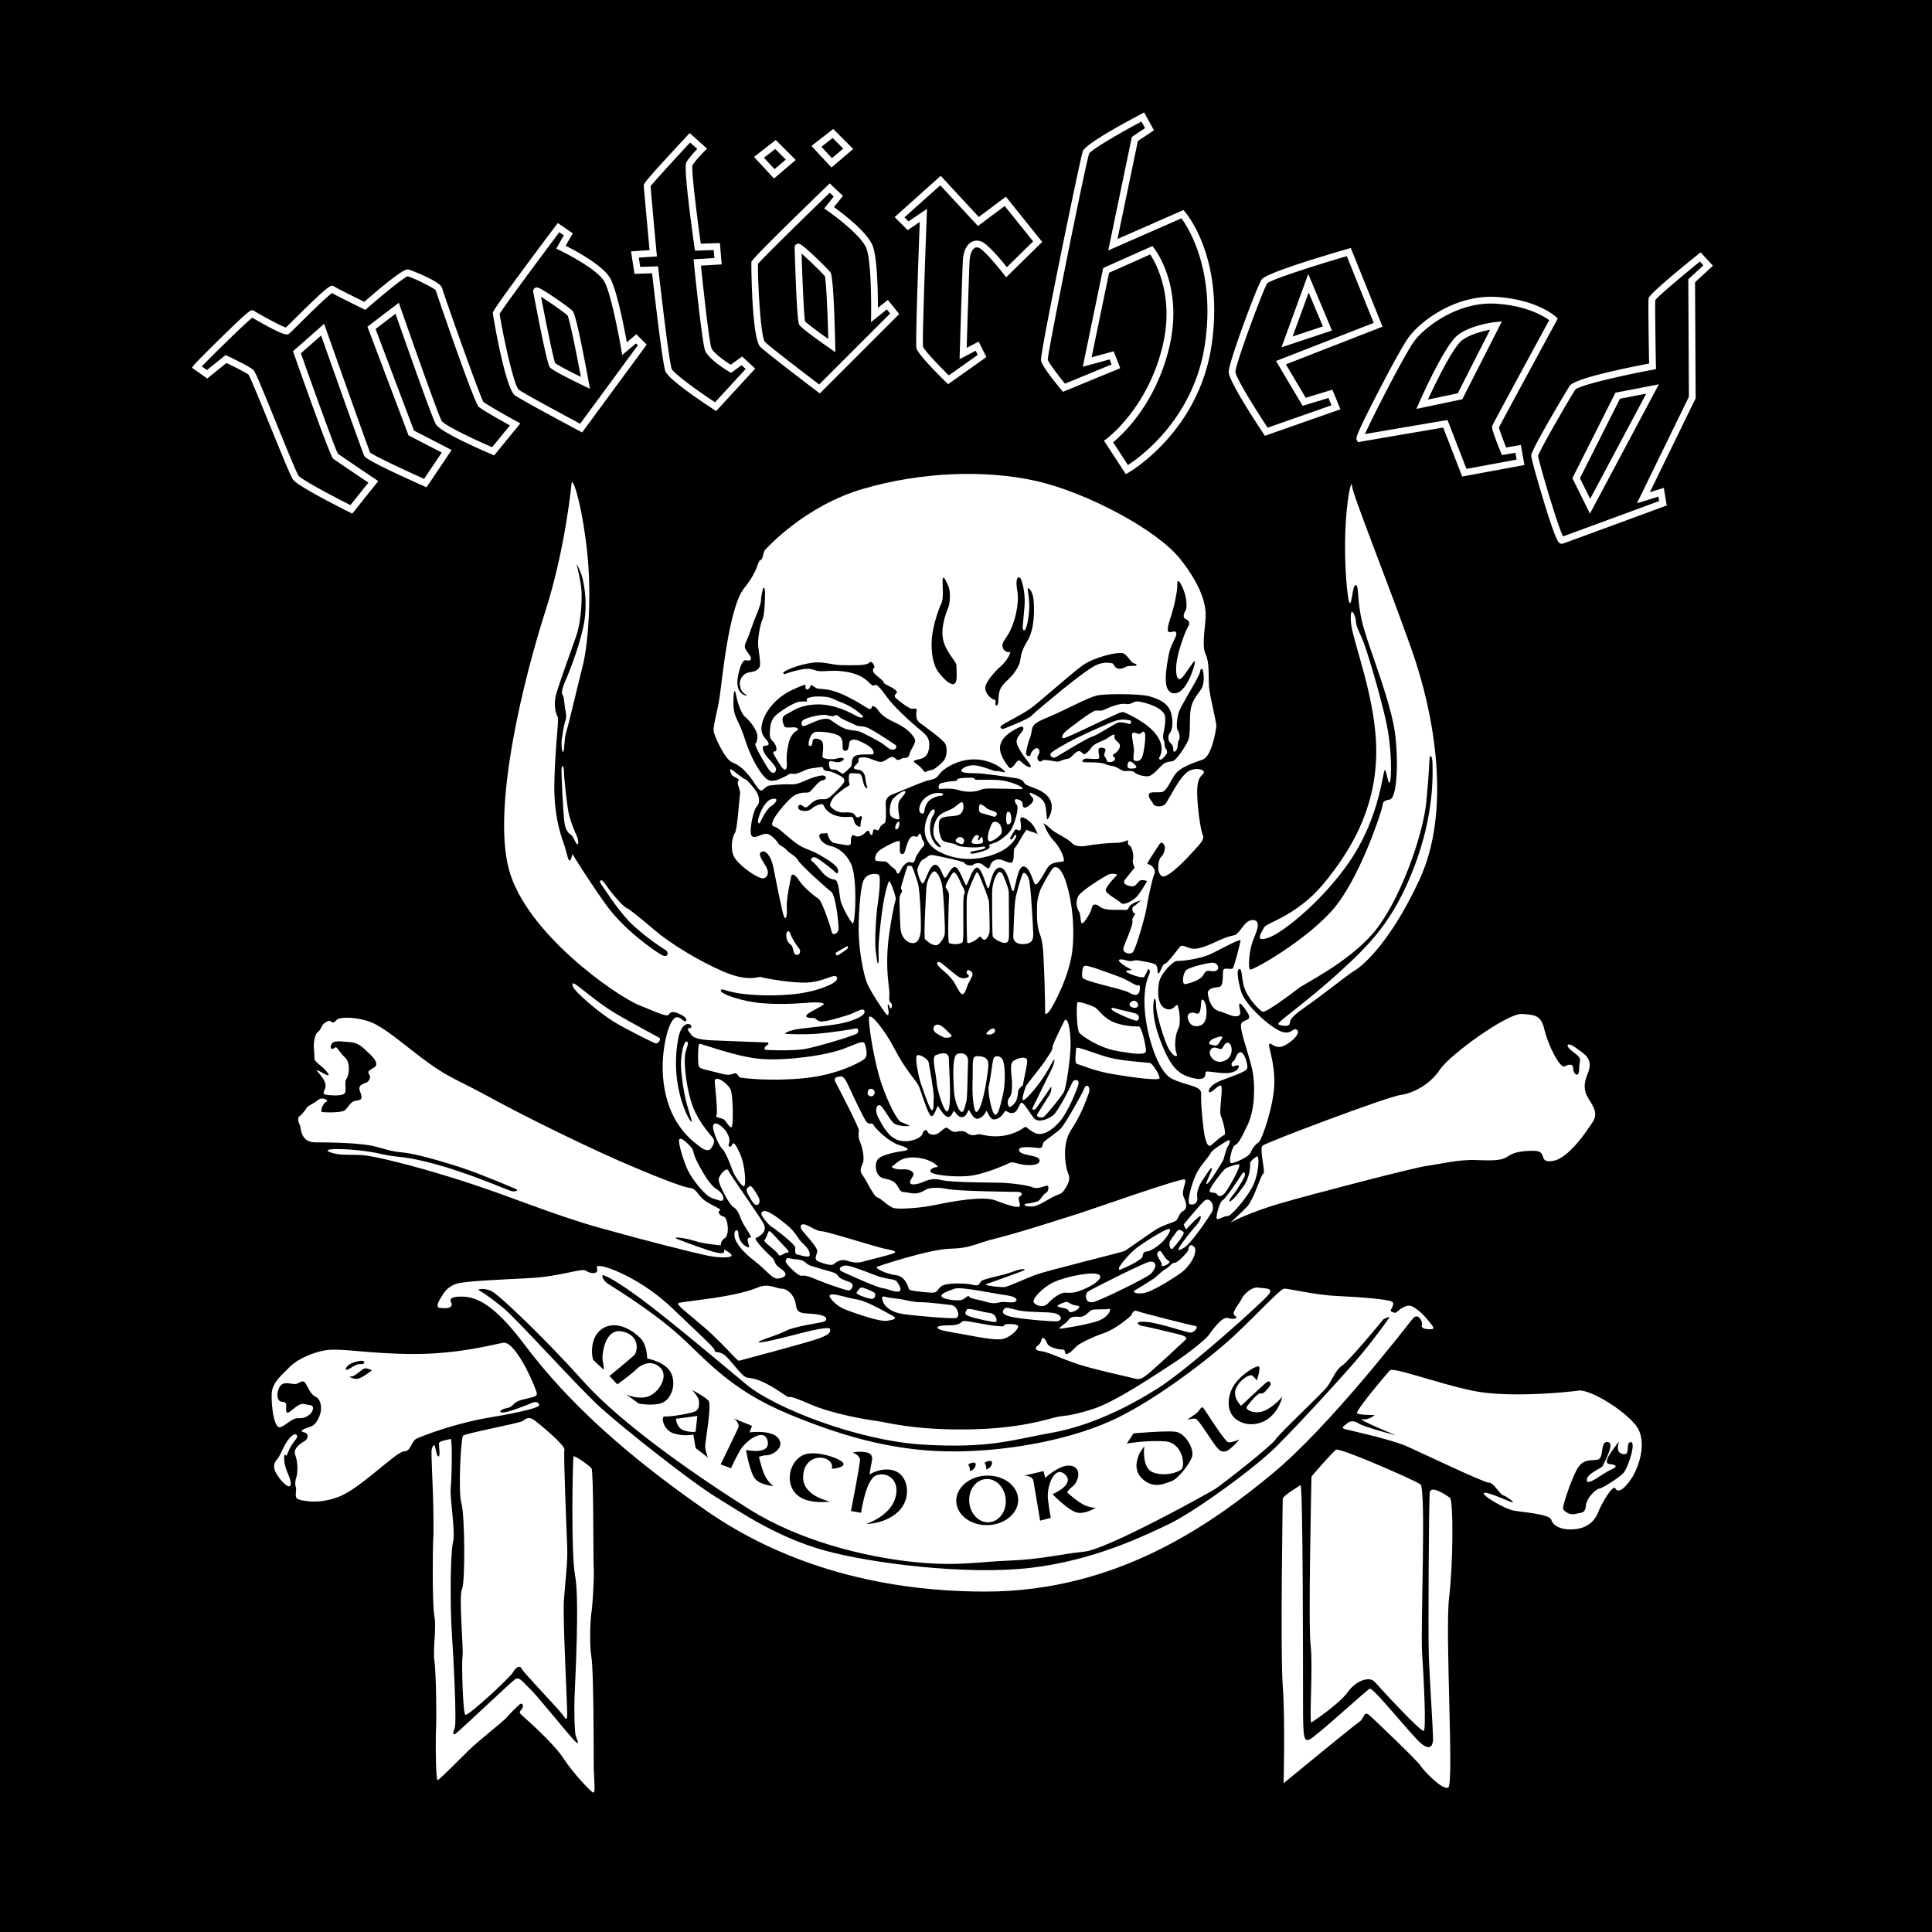 <svg xmlns="http://www.w3.org/2000/svg" width="2500" height="2500" viewBox="0 0 192.756 192.756"><g fill-rule="evenodd" clip-rule="evenodd"><path d="M0 0h192.756v192.756H0V0z"/><path d="M57.035 48.109s-.582 6.513-2.632 12.893-5.342 19.346-3.633 25.726c1.708 6.379 10.675 12.608 12.987 13.557 2.533 1.039 2.824 1.185 3.028.864.204-.321.699-.146 1.165.087.467.233.641.554.467.641-.175.088-.263-.145-.612-.32-.35-.174-.583-.059-.933.642-.349.699-1.252 3.846-.408 7.196.845 3.35 2.914 4.632 3.322 4.981.408.35.932.495 1.107.262.174-.232.524-.728.233-1.106-.292-.379-1.661-1.807-2.214-3.759s-.699-4.078-.525-4.748c.174-.671.379-1.021.146-1.107-.233-.088-.496.67-.583 1.864-.087 1.195.321 3.408.524 4.195.204.787.612 1.923.524 1.952-.087.028-.932-1.194-1.369-3.671s0-4.661.175-5.186.524-.962.903-.903c.378.058.32.407.116.407-.204 0-.32.088-.058.379.263.292.146.758 2.389.845 2.243.088 5.098.204 5.332.204.233 0 .232.175.058.263-.175.087-.408.407-.175.466s2.709.116 3.846-.058c1.136-.175 5.099-1.369 5.303-1.573.204-.204.087-.554-.117-.496-.204.059-2.389.408-3.816.524-1.428.117-2.885.029-3.146.029-.263 0 .087-.35 1.427-.524s3.641-.35 4.749-.699c1.107-.35 1.748-.699 1.631-1.078-.116-.379-.845.146-1.543.379-.699.233-2.419.758-2.855.67-.437-.087-.437-.378-.815-.35-.378.029-.816-.087-.466-.378.349-.292 1.457-.787 1.603-.962.145-.175-.612-.233-1.136-.204s-2.709.263-4.895.087c-2.185-.174-4.312-.961-4.225-1.281.087-.32.466.175 2.535.379 2.068.204 4.953.175 6.991-.438 2.04-.611 2.272-1.107 1.981-1.34-.292-.232-1.339.554-2.942.612-1.603.058-4.37-.467-4.574-.554-.204-.088-1.194.554-3.758-.554-2.564-1.107-5.39-2.884-6.817-4.108-1.428-1.224-2.593-2.156-2.797-2.214-.204-.058-.932-.815-1.515-1.544-.582-.729-.874-1.311-1.049-1.224s-.175.146.204.67 1.719 2.681 3.088 3.904c1.369 1.224 2.709 2.126 3.117 2.36.408.233.291.903-.438.466-.728-.437-3.7-2.447-5.593-5.127-1.894-2.681-3.147-4.749-3.205-4.865s-.117.553-.292.612c-.174.059-.321-.845-.525-1.457-.203-.612-1.077-2.709-1.019-6.176.058-3.467.466-6.38.35-6.642-.117-.263-.524-1.108-.146-2.39s1.486-4.312 1.981-5.739c.495-1.427.583-3.612.524-4.516-.059-.903-.408-2.359-.466-2.535-.058-.175.059-.087.378.7.321.786.787 3.088.263 5.477-.524 2.389-1.544 4.807-1.865 5.564-.32.757-.291 1.107-.174 1.224.117.117.174 1.049.233 1.341.059.291.175.845.029 1.194-.145.349-.349 1.689-.378 2.01-.03.321 0 1.136.146 1.107.145-.029.087-1.282.32-2.011.233-.728 1.079-4.37 1.632-6.555.554-2.185.903-6.963.466-11.216-.438-4.254-1.292-7.316-1.564-7.125z" fill="#fff"/><path d="M56.092 58.147c-.063.448-1.339 5.011-1.719 6.351-.379 1.34-1.223 3.351-1.543 4.807-.321 1.457-1.078 5.419-1.108 6.089-.029.67.292.641.408-.292.117-.932.845-5.098 1.252-6.293.408-1.194 1.603-5.069 2.098-6.846.496-1.777.729-3.059.787-3.525.058-.465-.145-.495-.175-.291zM56.033 76.62c-.064.388.169 4.606.281 5.448.113.842.45 1.067.673 1.236.226.168.394.729.562.898.168.169.225-.281 0-.786-.225-.506-.73-1.629-.898-2.752-.168-1.124-.393-3.314-.393-3.764 0-.448-.169-.616-.225-.28zM57.156 98.413c.095.474 2.696 2.695 4.101 3.538s3.819 2.021 4.1 2.134c.281.113.674-.393.393-.561-.281-.169-2.752-1.461-4.437-2.473-1.685-1.01-3.595-2.695-3.932-2.863-.337-.168-.281-.056-.225.225zM69.794 104.142c.302 0 3.763 1.348 6.234 1.517 2.472.168 6.403-.337 8.256-1.067 1.854-.73 1.91-.842 2.078-.168.169.674.169 1.066-.28 1.348-.449.28-2.527 1.46-5.841 1.797-3.314.337-6.066 0-6.347-.056-.281-.057-.281-.562-.73-.394-.449.169-.617.169-1.854-.168-1.235-.337-1.572-.281-1.629-.73-.056-.45-.056-2.079.113-2.079zM72.995 77.294c.104.208.899.394.674.618s.225.898.168 1.235c-.056.337-.281 3.651-.505 3.932-.226.281-.618 1.741.055 2.64.674.899 2.247 1.91 2.696 1.91.45 0 .73-.505.337-1.18-.393-.674-.842-1.235-.449-1.46.393-.225.954.393 1.179 1.516.225 1.124.898 4.549 1.067 4.943.169.393.337 0 .281-.899-.057-.898.393-2.865.449-3.145.056-.281.393-.169.786.449.394.618 1.517 1.573 1.909 1.797.394.224 1.292 3.033 1.348 3.37s.674.169.674-.393-.281-3.314-.73-3.651c-.449-.337-3.089-2.695-3.313-3.145-.225-.45-.786-.618-1.123-1.012-.337-.393-.674-.393-.843-.674-.168-.281-.786-1.011-1.292-.955s-1.011.505-1.348.225.112-2.584.505-2.977c.393-.393.168-1.123-.056-1.46-.225-.337-.898-1.18-1.124-1.236-.225-.056-1.067-.786-1.348-.955s-.109.282.003.507z" fill="#fff"/><path d="M75.635 82.013c-.083-.332.562-2.135 1.404-2.304.842-.168.225.562-.113.73-.337.169-.898 1.18-1.011 1.46-.112.282-.224.338-.28.114zM78.443 93.301c0 .287.113.73.45.955.337.225.168.955.562 1.012.393.056.449-.45.281-.618s-.786-1.123-.898-1.517c-.114-.393-.395-.225-.395.168z" fill="#fff"/><path d="M75.916 78.867c-.299-.048-.617-.786-1.124-1.404-.505-.617-1.01-1.124-1.741-1.404-.73-.281-1.798-2.64-1.854-3.145-.056-.506.393-1.966.618-3.482.224-1.517.898-8.818 2.415-10.728 1.516-1.909 1.292-2.639 1.629-2.808.337-.168.225-.786.505-1.067.281-.281 3.988-4.381 9.772-6.066 5.785-1.685 12.132-1.91 17.187-.787 5.055 1.124 12.131 4.887 14.436 7.807 2.303 2.92 2.582 4.774 2.527 5.841-.057 1.067-.395 2.865 0 3.651.393.786.279 2.247.336 3.202.057.955.787 3.65.73 4.043-.055.394-.449 2.921-1.348 3.258-.898.337-2.303.73-2.865 1.628-.561.898-.785 1.573-1.291 1.629-.506.057-1.234-.112-1.234.281s.336.618.447.898c.113.281.955.394 1.293-.112.336-.505 1.461-2.809 2.303-3.202s1.686-.055 1.404.281c-.281.337-.619.449-.619 1.853s.338 3.819.562 4.27c.225.449-.395 1.011-.842 1.516-.449.505-2.697 2.977-3.258 2.584-.562-.393-.338-1.686-.057-1.91.281-.224.449-.898.336-1.123-.111-.225-.279-.506-.561-.056-.281.449-1.348 1.966-1.123 1.909.225-.056.898.449.674.955-.225.505-.73 2.92-.787 3.426-.057.506-1.066 4.213-1.404 4.438-.336.225-1.01 0-.898-.45.113-.45 1.012-2.358.898-2.696-.111-.337.449-.786.225-.786s-.336-.562-.111-.674.73-.618.73-.618-1.012.281-1.18.674c-.17.393-.225.281-.787.281-.561 0-1.684.056-2.078-.281-.393-.337-.785-.337-.842.056s-.73 1.517-.955 1.573c-.225.056-.113-.843-.338-1.18s-.393-1.067 0-1.629c.395-.562 2.697-1.966 2.977-2.078.281-.112.955-.056.787.112-.168.169-1.234 1.236-1.066 1.573.168.336 1.234.898 1.516 1.179s1.293-.281 1.686-.787c.393-.505.898-1.404.898-1.404s-.562-.225-.787 0c-.223.225-.393.618-.898.505-.504-.112-.785-.337-.504-.674.279-.337.953-1.18.953-1.18s-.281-.505-.168-.843c.113-.336-.113-1.292-.336-1.347-.227-.056-.17-.562-.17-.562s-.449.281-1.18.281-2.357.168-2.863.281c-.506.112-1.236.112-1.572-.281-.338-.394-1.686-1.012-1.967-1.292-.281-.281-.842-.674-.842-.674s.393 1.124 1.01 1.741c.619.618 1.236 1.966.955 2.078-.279.113-1.18-.056-1.627.73-.451.787-.9 1.573-1.125 1.573s-.506-1.741-1.18-1.797c-.674-.056-.842 2.415-1.066 2.472-.225.056-.449-2.303-1.293-2.359-.842-.056-1.01 2.022-1.18 2.078-.166.056-.617-2.078-1.121-2.078-.506 0-.9 1.685-1.068 1.741-.168.056-.674-1.741-1.124-1.797-.45-.056-.787 1.067-1.011 1.067s-.449-1.348-1.011-1.292c-.561.056-.955 1.741-1.179 1.853-.225.112-.618-1.18-.562-1.404.056-.225.281-.898.619-1.011.337-.112.449-.505 1.011-.393.562.113 3.089.618 3.089.787 0 .169.673.337.842.169.168-.169.674-.225.898-.057.225.168.617.562.73.337.113-.225.113-.618.674-.786.562-.169 1.123.393 1.518.281.393-.113.111-1.292.336-1.461s1.123-1.966 1.236-1.797c.111.168 1.123.28 1.123.561s-.168-.842-.955-1.46-.898-.28-.842 0c.055.281.111.899-.057.955-.168.056-.393-.28-.562.056-.168.337-.561.787-.336.843.225.056.336-.562.506-.449.168.112-.281.898-1.18 1.459s-3.595 1.629-6.347.281c-2.752-1.348-1.123-4.156-.786-4.269s.225.337 0 .674-.393 1.348-.112 2.078c.281.73.674.955.842 1.011.169.056.113-.113-.337-.618-.449-.505-.393-1.46 0-2.19.394-.73 1.18-.786 1.685-1.123.506-.337.843-.787.956-.45.112.337.056 1.011-.506 1.18-.562.168-1.685 0-1.854.562-.168.562.056 1.629.281 1.91.225.281 1.18.281 1.46.506s1.742.253 2.078.225c.395-.035.727-.13.75-.035.025.095.025.143-.309.237-.332.096-.949.19-1.068.214-.118.024-.19.262.166.214.357-.047 1.117-.261 1.402-.403s.309-.285.213-.404.332-.19.641-.309 1.234-.713 1.592-1.353c.355-.642.76-2.138.521-2.398-.236-.261-.262-.594-.047-.57.213.024.617.143.617.427 0 .286.07.57.475.333s.809-.665.475-.974c-.332-.308-.285-.522-.023-.379.262.142 1.139.427 1.33 1.164.189.736.119 1.448.213 1.448.096 0 .832-1.14.191-2.113-.643-.974-2.209-1.14-2.422-1.448-.215-.309-.285-.451-1.021-.57-.736-.119-3.182-.475-3.871-.475-.688 0-1.471-.023-1.448-.261.023-.237.712-.688 1.686-.475.973.213 1.496.545 1.805.522s.689.143.855.119-.998-1.187-2.85-1.282c-1.853-.095-3.396.998-3.729 1.52-.332.522-.807.475-1.329.641-.523.166-2.802 1.14-3.205 1.282-.404.142-.807.404-.783.973.023.57.095 1.853-.119 1.947-.213.095-.427.356-.427.356s-.118.38-.285.356-.356-.261-.428.071c-.071.333-.023.404-.189.38-.167-.023-.167-.688-.523-.284-.356.403-.854.545-1.092.379-.237-.166-.355-.023-.403.333-.047.355.143.688-.475.593-.617-.095-.926-.143-1.211-.214s-.522-.451-.594-.712c-.071-.261-.095-.332-.237-.261-.142.071-.665-.095-.641.285.024.38.475.855 1.14.997.665.143 1.472.666 1.995 1.71.522 1.044.474 3.467.451 4.227-.024.759-.119 1.757-.238 1.78-.118.024-1.092-1.591-1.234-2.327-.143-.735-.166-1.994-.594-2.042-.427-.047-.854-.261-1.33-.854-.475-.594-.807-.926-.95-.998-.143-.071-.024-.594.522-.285s1.781 1.306 1.923 1.472.356-.19.024-.618c-.333-.428-1.71-1.234-2.28-1.496-.57-.261-1.091-.333-1.995-1.044-.902-.712-1.52-1.354-1.875-1.449-.356-.095-.309-.285-.143-.688.167-.404 1.567-2.28 2.351-2.565.783-.285 1.021-.047 1.282-.237s.902-1.116 1.259-1.14c.356-.023.474-.332.213-.451-.261-.118-.854.072-1.401.262-.546.189-1.282.641-1.923.594-.641-.048-1.829.047-2.208.119-.378.07-.585.524-.814.487z" fill="#fff"/><path d="M81.409 81.418c-.14.076-.237.143-.451.166-.214.024-.332.119-.238.238.096.119.333.403.356.522.023.119.261.095.38-.143.119-.236.261-.949-.047-.783zM89.102 77.358c-.274.083-.404.57-.356.807.047.238.333.356.499.214.166-.143.333-.38.403-.404.071-.023 0-.783-.546-.617zM90.313 78.949c-.166-.133-.832.356-1.188.712-.355.356-.45 1.496-.261 1.733.189.238.76.451.854.309.096-.143-.333-1.377.071-1.9s.643-.759.524-.854zM89.553 82.036c-.207.166-.356.736-.119.712.238-.023.309-.475.309-.641 0-.166-.071-.166-.19-.071zM89.601 87.165c-.167.019-.119-.356-.475-.57-.355-.213-.546-.617-.807-.641-.261-.023-.854-.023-.95-.095-.095-.072-.142-.665.451-1.068.594-.404 1.828-1.021 1.923-.855s-.047 1.044.095 1.188c.143.142.333.095.403-.072.072-.167.333-1.33.665-1.543.333-.214.522.071.641-.047.119-.12.071-.285.237-.262.167.024.119.38.262.594.143.214.261.451.071.641s-.736.95-.783 1.211c-.048.261-.19.428-.309.428s-.356-.214-.76.166c-.403.378-.45.901-.664.925zM88.699 87.924c-.107.129-.38 1.045-.57 2.185-.19 1.14-.475 3.585-.475 4.488s.048 1.52-.047 1.52-.119-.403-.238-1.235c-.119-.831.023-3.514.19-4.606.166-1.092.333-2.825.119-2.992-.213-.167-1.211-.213-1.543.594-.333.808-.522 3.917-.451 5.532.071 1.614.451 3.704.783 4.583.333.878 1.757 2.991 1.971 3.205s.238-.118.214-.332c-.023-.214-.166-.736-.023-.642.143.096.095.404.237.38.143-.023.189-.475-.024-.593-.213-.119-.071-.666-.119-1.164-.047-.499-.309-2.065-.166-4.179s.736-4.749.807-4.939c.071-.19-.547-1.947-.665-1.805z" fill="#fff"/><path d="M90.527 86.452c-.076.176-.642 2.018-.642 2.137 0 .119.19.333.072.451-.119.119-.238.428-.214.879.023.451.023 2.588.167 3.11.142.522.569 1.045 1.139 1.068s.736-.617.808-1.116c.071-.499-.047-4.155-.285-4.892-.237-.736-.523-1.638-.618-1.662-.095-.023-.356-.141-.427.025zM83.427 95.023c.159-.106.974-.546 1.092-.617.119-.072.142.189-.071.332-.214.143-.665.475-.832.57-.165.095-.331-.19-.189-.285zM93.14 86.951c-.244.113-.665.878-.712 1.591-.047.712-.285 5.01-.143 5.152.143.143.641.594 1.045.618.403.023.854-.736.926-1.092.072-.357-.119-4.369-.285-5.011-.166-.641-.523-1.4-.831-1.258zM95.086 87.07c-.155.127-.831 1.305-.736 1.471.096.167.357.452.333.831-.024.38-.167 4.559 0 4.702.166.143 1.163.214 1.354-.095.189-.309-.048-4.56.166-4.773s-.214-.807-.332-1.092c-.12-.285-.523-1.259-.785-1.044zM97.391 87.094c-.078.13-.88 1.804-.927 2.445-.047.642-.023 4.37.048 4.512.071.142.571-.095.784-.238s.475-.451.547-.356c.07.095.189.309.379.309s.451-.428.498-.784c.049-.356-.023-2.588-.047-2.992-.023-.403-.949-2.636-1.021-2.778-.072-.142-.191-.237-.261-.118z" fill="#fff"/><path d="M96.986 88.851c0 .215-.023 1.258-.095 1.614s.023.997.048 1.235c.023.237.071.759.19.759s.094-.451.143-.926c.047-.474-.072-1.496-.072-1.78v-.784c-.001-.118-.214-.38-.214-.118zM99.551 87.094c-.096.118-.57.831-.57 2.042s0 4.179.072 4.322c.07.142.711.593 1.162.617.451.023.428-.428.451-.665s-.023-4.06-.023-4.416c0-.356-.57-1.781-.689-1.899-.118-.12-.309-.12-.403-.001z" fill="#fff"/><path d="M99.338 90.726c-.098-.196-.072-1.472.023-1.709.094-.237.143-.76.166-.95s.189-.309.213-.19.096.641-.07.926c-.166.285-.119.451-.049.57.072.119-.07.166-.094.475-.023.309.07 1.021.023 1.115-.046.096-.118-.047-.212-.237zM102.043 87.165c-.117.19-.664 1.923-.758 2.707-.096.784-.168 3.086-.191 3.538-.023.451.285.807.998.784.711-.023 1.02-.285.996-.998-.023-.712-.236-4.82-.428-5.438-.189-.617-.498-.783-.617-.593zM93.686 96.449c.311.33 1.164.925 1.567 1.661s.57 1.045.736 1.068c.166.024.285-.095.475-.688s.593-1.044.57-1.306-.308-.38-.426-.403c-.119-.023-.262.332-.096.403s.214.262.024.332c-.19.071-.523.214-1.021-.142-.499-.356-1.448-1.211-1.709-1.354s-.476.048-.12.429zM103.469 90.204c0 .737-.096 2.066.285 3.016.379.949.355 2.445.428 3.894.07 1.448.094 3.823.094 3.966 0 .142.189.118.451-.238.262-.355 2.09-3.514 2.303-6.411.215-2.896-.283-5.295-.734-6.601s-.949-1.425-1.188-1.258c-.238.166-1.234 1.923-1.377 2.375-.143.449-.262.995-.262 1.257z" fill="#fff"/><path d="M104.514 87.972c-.08.113-.451 1.14-.451 1.259 0 .118.213.784.451 1.448s.475 3.086.475 3.324c0 .237.166.332.189-.071.023-.404-.094-3.871-.283-4.892-.192-1.02-.262-1.234-.381-1.068zM91.715 80.777c-.015-.309.213-.998.879-1.377.665-.38 1.258-.309 1.425-.237.166.071.047.237-.19.237-.238 0-.974.238-1.235.593a2.028 2.028 0 0 0-.38.998c-.024.261-.475.261-.499-.214zM98.008 80.326c-.213-.189-.309 0-.332.167-.025.166-.025.546.213.617.238.071.926.262 1.211.356.285.095.475-.285.262-.427-.215-.143-.807-.262-.951-.428-.141-.166-.403-.285-.403-.285zM95.776 83.507c-.19-.014-.428.238-.428.356s.189.238.475.333.309-.095.357-.261c.047-.166-.096-.404-.404-.428zM97.438 83.317c-.225 0-.475.522-.499.665s.167.214.405.214c.236 0 .664 0 .711-.166.049-.167-.047-.594-.143-.523-.094.072-.236.404-.332.309-.096-.095.309-.499-.142-.499zM99.053 82.059c-.121.091-.355.712-.428 1.021-.07.309-.166.879.166.855s1.021-.57 1.115-.784c.096-.213.025-.76-.236-.997-.262-.237-.524-.166-.617-.095zM100.477 81.062c-.098.097-.143.973 0 1.139.143.167.357-.071.404-.237s0-.784-.119-.878c-.119-.095-.143-.167-.285-.024zM102.021 78.641c-.133-.23-1.213-.665-2.115-.784-.902-.119-2.373-.023-2.562-.071-.191-.047-.025-.189-.5-.189-.474 0-1.139.023-1.281.118-.143.095.047.19-.404.214s-1.14.166-1.33.237c-.19.071-.285.546-.048.546.238 0 1.116-.119 1.876.119.76.237 1.638.19 2.162-.023.521-.214 1.258-.119 2.254-.119.997-.001 2.042.118 1.948-.048z" fill="#fff"/><path d="M79.892 80.302c.239.08.403.379.665.19.261-.19.618-.665 1.116-.736.499-.071.688.095 1.092-.213.403-.309 1.448-1.377 1.472-1.567.023-.19-.048-.356-.285-.499s-.926-.499-1.211-.522c-.285-.023-.546-.095-.593-.214-.048-.118.047-.261-.428-.189-.475.071-1.045.118-1.33.261-.285.142-.926.427-1.187.404-.261-.024-.428-.048-.523.047s-1.068.594-1.424.618c-.356.024-.641.119-1.235-.665-.593-.784-1.235-1.971-1.781-3.705s-1.092-1.923-1.068-3.466c.023-1.544.19-1.116.261-.713.071.404.427 1.805.95 2.232.522.428 1.187 1.377 1.187 1.876s-.118.665-.189.736c-.071.071.023.333.285.832.262.499 1.068 1.971 1.33 2.065.262.095.381-.024.428-.261.048-.237-.261-.617-.76-1.14-.499-.522-.688-1.14-.475-1.235.214-.095.641.024.451-.38s-.902-.688-.594-1.923 1.448-2.588 2.992-3.301c1.543-.712 1.354-.498 1.33-.403-.024.095-.024.427.214.356.237-.071.261-.451.379-.427.12.023.12.095.475.285.356.189 1.092-.095 2.849.736 1.758.832 2.327 1.425 2.565 1.354.237-.072 0-.452.427-.214.428.237.31.783 1.924 1.52 1.614.736 2.089 1.591 2.113 1.852.023.262-.499 1.021-.522 1.188-.024.166-.143.57-.522.546-.38-.024-.428.237-.712.19-.285-.048-.31-.451-.76-.237-.452.213-.665.499-1.068.427-.404-.071-1.141-.499-1.686-.451-.546.047-.38.261-.38.403s-.475.522-.475.617.047.19.427.214.641.38.689.688c.047.309.119.831.189.95.071.119.071.333-.119.143-.189-.19-.213-.38-.308-.784s-.19-.641-.475-.617c-.285.023-.784-.119-.855.071-.071.19-.071.783 0 .902.072.119.024.237-.26.379-.286.143-.879.641-1.116.832-.238.19-.642.854-.522 1.068.118.214.688.688 1.377.641.688-.047.998.047 1.116.309.119.261.356.189.451.095.096-.095.309-.023.167.309-.143.333-.047.688-.143.712-.095.023-.45-.143-.546-.428-.095-.285-.119-.57-.38-.57s-1.116.143-1.899-.285c-.784-.427-.76-.925-.927-.973-.166-.048-.759.166-1.044.427-.286.261-.76.333-1.164.166-.406-.167-.169-.594.045-.523z"/><path d="M86.089 71.445c-.176-.206-1.068-.95-1.946-1.282-.879-.333-1.211-.594-1.758-.641-.546-.047-1.21-.071-1.638.072-.427.142-.213.284-.213.356 0 .071-.404 0-.855.071-.451.071-1.876.926-2.375 1.448-.499.523-.475 1.33-.499 1.639-.024.309.023.618.309.855.285.237.499.95.237.997-.261.048-.309.048.071.688.38.641.736 1.188.902 1.14.167-.048.214-.333.167-.927-.048-.593.139-1.649.308-2.089.238-.617.618-.831.736-.902.119-.071.119-.214-.143-.285-.261-.071-1.021.095-1.116-.095-.501-1 .012-1.138.38-1.329.546-.285 1.163-.832 2.872-.879 1.71-.047 3.348.831 3.847 1.116.5.285.856.214.714.047z" fill="#fff"/><path d="M80.035 71.944c.157-.316 1.971-.736 2.445-.594s.76.118.831.023c.071-.095.237-.023.475.19s1.401.665 1.639.807.499.024 1.021.19c.522.167 2.779 1.686 2.921 1.781.142.095.047.475-.285.451-.333-.024-.333-.071-.903-.499-.569-.427-2.16-1.21-2.421-1.306s-.784-.095-1.306-.237-1.425-.807-1.591-.926c-.166-.119-.546-.191-1.235.047-.688.237-1.187.546-1.424.569-.239.026-.286-.258-.167-.496z" fill="#fff"/><path d="M79.417 74.604c-.064.254-.237 1.852-.024 1.971.214.118.57.118.665-.119.095-.238-.309-.665-.332-.998-.024-.332 0-.831-.048-.949-.048-.119-.214-.095-.261.095z"/><path d="M80.675 74.224c0-.404.238-1.164.76-1.211.522-.048 1.828.095 2.28.404.451.309.332.926.356 1.187s.143.356.38.285c.237-.071.262-.641.285-.807.024-.167.309-.404.784-.237.475.166 1.401.641 1.567.997s.071.427-.214.427-1.4-.047-1.662.214c-.261.261-.237.712-.237.855s-.76.831-.878.854c-.119.024-.522-.38-.76-.403-.237-.024-.498.047-.569-.237-.071-.285-.19-.736.285-.594.475.143.712.095.854.023.142-.071.475-.285.142-.356-.332-.071-.499.095-.973.119-.476.023-1.021-.071-1.021-.261s.214-1.33-.095-1.591c-.309-.261-.854-.261-.878 0-.024.262-.071.522-.167.522-.097-.001-.239.071-.239-.19z" fill="#fff"/><path d="M87.822 75.007c.247-.087.38.143.428.213.047.072.119.262-.261.262s-.571-.332-.167-.475zM81.411 74.698c0 .119.048.688.072.784s.166.143.142-.095c-.024-.237 0-.593-.047-.735-.048-.143-.167-.12-.167.046zM74.335 69.379c-.389-.129-.902-.546-.735-1.709.165-1.163.546-1.875.807-1.805.262.071.546.071.522-.213-.023-.285-.641-.784-.617-1.164.023-.38.238-.57.617-1.71.38-1.14.998-2.398.998-2.897 0-.498.19-1.021.19-1.139 0-.119.213-.238.213.403s-.047 2.256-.261 2.66c-.213.403-.499 1.971-.427 2.635.071.665.285 1.828.143 2.09-.143.261-.309.451-.998.546-.688.095-1.021.733-.973 1.211.071.712.404.879.546.974.142.094.261.214-.025.118zM78.254 67.005c.47-.293 1.591-.712 2.754-.878 1.163-.167 1.994.237 3.062.237 1.069 0 2.351.071 2.636-.237.285-.309.617.379.522.475-.095.095-.237.261-.023.546.213.285.902.712.95.903.047.189.285.261.736.498.451.238.689.499.57.594-.119.095-.285.285-.143.451.143.167 1.329 1.092 1.615 1.116.285.024.499-.071.522.095.024.166-.237.902.309 1.306.546.403 2.327 1.686 2.541 2.089.213.404.189 1.211-.096 1.615-.285.403-1.068 1.021-1.281 1.021-.214 0-.404.095-.547.166-.143.071-.166-.024-.38-.285-.213-.261-.641-.547-.783-.665-.143-.119 0-.213.499-.309s.95-.38.997-1.33c.048-.95-.522-1.258-1.33-1.947-.807-.689-2.279-2.042-2.896-2.92s-.997-1.259-1.164-1.211c-.167.047-.143.237-.641-.261-.499-.499-1.234-.926-2.564-1.092-1.33-.167-2.161.119-2.754-.095-.594-.213-.902-.19-1.52-.071-.618.119-1.353.356-1.519.428-.167.069-.262-.12-.072-.239zM94.068 57.697c-.106.266.143 1.923-.143 2.493-.284.57-.831 2.161-.95 3.467s.095 2.683.666 3.419c.569.736 1.234 1.354 1.59 1.14.356-.214.166-1.52.19-1.852.023-.333-1.068-1.306-1.329-2.564-.262-1.259.332-2.731.522-3.206.189-.475.237-1.614 0-2.137-.238-.522-.451-.997-.546-.76zM99.316 70.305c-.047-.186.143-.451-.119-.498-.262-.048-.879-.546-.902-1.14-.023-.593.963-1.67 1.52-2.161.809-.712.998-1.448.998-1.448s-.57.119-.76-.427c-.189-.546.283-.808.736-1.71.451-.902.926-2.707.711-3.941-.213-1.235.023-1.448.238-1.354.213.095.475 1.306.498 2.185.023.878-.262 2.778-.189 2.944.07.166.189.285.355-.214.166-.499.309-1.448.285-2.303-.023-.855-.189-1.401-.143-1.52.049-.119.428.19.547.925.119.736.189 3.064-.57 4.275s-.641 1.709-.783 2.184c-.143.475-.547 1.116-1.045 1.591-.498.475-.926.854-1.021 1.496-.094.641-.047.902-.117 1.069-.073.166-.215.142-.239.047zM99.91 72.395c.354-.283 1.9-1.021 2.801-1.638.904-.617 4.133-3.538 5.297-4.369 1.162-.831 3.418-1.33 3.941-1.235.521.095.854.95 1.164 1.021.307.071.332.19.236.237-.096.048-.783-.023-1.021.119s-.594.261-.879.143c-.285-.119-.332-.451-.426-.475-.096-.024-.904-.286-1.9.284-.998.57-3.324 2.47-3.775 2.85s-2.209 1.805-2.445 2.09c-.238.285-2.375 1.139-2.684 1.258s-.547-.095-.309-.285zM101.809 72.514c-.506.211-1.732.808-1.994 1.757-.26.949.643 1.995.809 2.232s.309.119.545-.143c.238-.261.381-.688.689-.38s.521.451.807.546c.285.095.215-.166-.143-.593-.355-.427-1.188-1.591-1.092-2.042.096-.451.428-.735.594-.973s.07-.523-.215-.404z"/><path d="M103.021 72.561c.219-.522.949-.736 2.184-1.282 1.234-.546 3.324-1.662 4.18-1.875.855-.214 4.273-.19 5.199.047s2.066.665 2.303 1.875c.238 1.211-.07 1.71-.213 1.876s-.166.712.096.926c.262.214.285.475.285.666 0 .19.096.332.309.047.213-.285.094-.855.236-.973.143-.119.119-.689-.094-.997-.215-.309-.025-1.496.143-1.924.166-.427 1.305-2.374 1.52-2.754.213-.38.57-1.045.57-1.211 0-.167.141-.356.236-.19.096.167.285 1.377-.166 2.019s-.949 1.187-1.045 2.185c-.094.997.023 2.302-.213 2.849-.238.545-1.164 2.065-1.615 2.113s-.689.095-.973.356c-.285.262-.928 1.021-1.307 1.116-.381.095-1.211-.118-1.449-.356-.236-.237-.76-.142-1.021-.142-.26 0-.711-.427-1.162-.499s-.498-.095-.855-.237c-.355-.143-1.354-.143-1.875-.143-.523 0-.285-.285-.023-.356.26-.071 1.377.166 1.4-.095.023-.262-.213-.878.047-.974.262-.095.666.047.57.261-.096.214-.189.546-.023.665s.047.451.402.475c.357.024.736-.214.523-.451-.213-.238-.238-.261 0-.38.236-.118.855-.736.357-1.139-.5-.404-.334-.594-.334-.712 0-.119-.309-.023-.664.261-.357.285-1.354.522-1.639.95s-.57.665-.736.688-.309-.404-.641-.285c-.334.119-.666.665-.902.713-.238.047-.641.142-.809.237-.166.095-.379.095-.734.023-.357-.071-.902-.143-1.021-.095-.119.047-.262.285-.475.023-.215-.261 0-.522.094-.712.096-.19-.07-.689-.451-.428-.379.262-.428.57-.451.665-.023.095-.498.119-.402-.38.094-.499.213-1.021.379-1.401s.141-.76.26-1.045z"/><path d="M112.732 71.873c-.221-.044-.736-.167-1.377.023s-3.062 1.306-4.037 1.781c-.973.474-2.35 1.282-2.492 1.496s.213.546.498.38 3.135-1.923 3.656-2.066c.523-.142 2.305-1.353 2.611-1.401.311-.047.855.048 1.047.143.19.094.333-.309.094-.356z" fill="#fff"/><path d="M115.678 75.553c.123-.247.236-.499.213-.926s-.189-1.092-1.045-1.899-2.303-1.496-2.635-1.639c-.334-.143-.713.143-1.094.285-.379.143-4.748 2.303-5.01 2.279-.26-.024-.117-.356.143-.617.262-.261 2.66-2.09 3.039-2.137.381-.047.523.071.832-.071s1.543-.712 2.16-.593c.617.118.783-.333 1.377-.238.594.095 2.492.594 2.588 1.521.096.926-.332 1.899-.166 2.255s.096.831.215.902c.117.071.189.356.117.499-.07.143-.475.641-.617.617s-.19-.096-.117-.238zM112.662 75.98c-.154.076-.285.594-.049.665.238.071.713.047.76-.096.049-.141-.521-.664-.711-.569z" fill="#fff"/><path d="M112.947 73.226c-.064.154.166 1.211.189 1.568.023.356-.166 1.02.047 1.091.215.072.57.096.76-.332.189-.427.475-2.375.213-2.517-.26-.143-.236.213-.498.189-.26-.023-.594-.284-.711.001z" fill="#fff"/><path d="M114.68 75.838c-.143-.024-.047-.451 0-.665s.047-.403.262-.356c.212.047-.12 1.044-.262 1.021z"/><path d="M105.348 77.334c-.08.12-.57.095-1.092-.023-.521-.12-.76-.286-.688-.476.07-.189.213-.237.426-.119.215.119.404.404.902.452.5.047.5.094.452.166zM108.078 77.191c.387 0 1.33-.071 1.711.12.379.189 1.068.308 1.566.332.498.024.83-.19.973-.309.143-.119.334.023.404.284.072.261.047.713.666.855.617.143 1.043.189 1.02.285-.023.095-.521.521-.166 1.021.355.499.262.926.143.997-.119.071-.475.238-.355.475.117.237.26.38.143.499-.119.119-.594.048-.428.594s.236.617.236.808c0 .189.143.38-.475.094-.617-.285-1.756-2.137-1.898-2.564s.143-.95-.191-1.139c-.332-.191-1.803-.998-2.137-1.117-.332-.119.119-.237.5-.143.379.096 1.02.167 1.377.428.355.261.854.569 1.02.594.168.023.43-.071.311-.333s-.191-.404-.619-.522c-.426-.119-.641-.095-1.115-.379-.475-.286-.475-.404-1.164-.452-.688-.047-1.496.167-1.662.072-.168-.096-.262-.5.14-.5z" fill="#fff"/><path d="M119.145 65.984c-.174.107-1.045 1.59-1.379 1.757-.332.167-.545-.593-.355-1.805.189-1.21.879-3.039 1.117-3.395.236-.356.117-.641-.238-.784s-.143-.641 0-.855c.143-.213.143-1.188-.215-2.065-.355-.879-.641-1.164-.617-.499s-.332 2.256-.641 3.182c-.309.926-.428 1.496-.166 1.543s.666-.237.713.143-.57.998-.783 2.232c-.215 1.235-.617 3.325.309 3.681s1.639-1.045 1.922-1.733c.284-.69.522-1.521.333-1.402z"/><path d="M83.33 107.904c.146.294 2.415 4.605 2.359 4.887s-.056.786.112 1.123.505 1.629.281 2.135-.337.786 0 1.235c.337.45 1.124 2.135 1.461 2.19.337.057 1.123.956 1.685 1.067.562.112 2.583 0 4.156-.337s4.718-.899 5.898-.449c1.18.449 2.189.786 2.414.617.225-.168-.281-.842.057-1.011.336-.168.225-.449-.225-.449s-5.897-.057-6.964-.281c-1.067-.225-1.91-.111-2.19.057-.281.168-.787.506-1.573.337-.786-.169-.842.057-1.179-.562-.336-.618-.674-.729-1.46-.898-.786-.169-.954-1.292-.617-1.854s2.302-.842 2.696-.898c.393-.057.618-.226-.505-.562-1.124-.337-2.472-1.741-2.584-2.021-.112-.281-.449.056-.73-.338-.281-.393-1.347-2.639-1.628-3.257-.281-.618-.562-1.235-.842-1.235-.285-.001-.847.055-.622.504z" fill="#fff"/><path d="M86.868 114.083c-.056.281-.112.787.056 1.067s.336-.057.336-.337c0-.281-.393-1.18-.449-.899-.055.281.057.169.057.169zM86.812 109.365c.271.09.506-.169.449-.449-.055-.281-.505-.394-.617-.169s-.169.506.168.618z" fill="#fff"/><path d="M90.799 112.342s-1.235.112-1.685-.337c-.45-.449-1.067-1.686-1.348-1.741-.281-.057-.561.449-.112 1.292.448.842 1.067 2.021 2.134 2.246 1.067.225 2.134-.28 2.247-.674.113-.394.393-.506.505-.225.113.281.562.393.955.225s.786-.786 1.067-.562c.28.225.562.449.954.337.394-.112.731-.057 1.011.169.281.224.675.224.956.112.279-.112 1.066.281 2.301.168 1.236-.112 2.078-.618 2.359-.843s.281.112 1.068.507c.785.393 1.74-.226 2.527-1.125.785-.898 1.74-3.201 1.854-3.706.111-.506-.449-.562-.619-.169-.168.395-1.348 2.809-1.908 3.258-.562.449-1.461.73-1.854.338-.395-.394-1.123-1.798-1.348-1.573s-.338 1.011-.898 1.011c-.562 0-.562-.449-.787-.057-.225.394-.73.787-1.123.675s-.562-1.012-.674-.786c-.113.225-.338.617-.787.73-.449.111-.787-.674-.899-.844-.112-.168-.168.562-.617.674-.449.113-.674-.393-.843-.561-.169-.169-.225.561-.618.561-.394 0-.899-.897-1.011-1.066s-.393 1.18-.73.955c-.337-.225-1.011-2.584-1.235-3.033s-1.348-1.629-2.358-3.595c-1.012-1.966-2.528-3.819-2.584-3.146s.506 4.381 1.235 6.516c.73 2.134 1.629 3.764 1.966 3.875.338.113.899.394.899.394z" fill="#fff"/><path d="M88.16 104.815c.15.4 2.134 3.596 2.022 3.764-.112.168-.449-.394-.787-.562-.337-.168-.449.226-.112.73.336.506.955 1.91 1.291 2.021.337.113.674-.111.281-.449-.394-.336-.056-.393.225-.168s.618.394.674 0-1.235-2.247-1.685-3.146c-.45-.898-1.629-2.583-1.854-2.64-.224-.054-.224.001-.055.45zM94.226 103.524c.674.056.842-.169.618-.338-.224-.168-.898-1.011-1.348-.955-.449.057-.449.562-.169.787.281.225.899.506.899.506zM98.439 103.187c.48.161 1.01-.225.785-.505-.224-.282-.954.449-.785.505zM92.99 110.769c-.2.102-.955-2.246-1.123-2.695s-.618-2.527-.393-2.752 1.124.337 1.18.674.562 3.09.505 3.595c-.056.504.056 1.066-.169 1.178zM94.506 110.882c-.262.116-.955-1.797-1.067-2.978-.113-1.179-.505-2.472-.056-2.64s1.292-.449 1.292.449c0 .9.337 4.943-.169 5.169zM95.967 110.938c-.287 0-.73-1.068-.786-2.079s-.225-3.538.336-3.707c.562-.169 1.124 0 1.067.898-.056.899-.056 3.427-.168 3.819-.111.395-.224 1.069-.449 1.069zM97.428 110.938c-.211.076-.45-1.181-.395-3.034.057-1.854-.112-2.527.451-2.527.561 0 1.178.112 1.121.955-.054.843-.56 4.381-1.177 4.606zM99.281 111.219c-.281 0-.787-2.247-.617-2.921.168-.674.336-2.303.449-2.64.111-.337.504-.394.842-.057.336.337.393 2.415.111 3.595s-.449 2.023-.785 2.023zM100.797 110.433c-.195.111-.393-.562-.111-.899s.281-.786.281-1.517c0-.729-.281-1.797.111-2.134s1.404-.562 1.404-.057c0 .506-.395 2.078-.395 2.304 0 .225-.447.393-.504.729s.001 1.124-.786 1.574zM106.133 101.951c-.256.548-1.123 2.247-1.123 2.527s-.168.505-.73 1.348-1.91 2.416-1.965 2.64c-.057.225-.449 1.292-.227 1.292.227 0 1.125-1.011 1.799-1.966.318-.451.574-.878.773-1.226.223-.388.373-.678.461-.796.17-.225.057.393-.225.955-.279.562-1.908 3.875-1.908 3.875s.111.338.449-.112a87.144 87.144 0 0 0 1.404-2.022c.111-.168.055.449-.113.73s-1.066 1.686-1.234 1.966c-.17.28.393.394.617.28.225-.111 1.797-2.077 2.021-2.471.225-.393.617-2.977.674-4.493s-.281-3.37-.673-2.527z" fill="#fff"/><path d="M108.154 108.635c-.197.544-1.854 3.426-2.246 3.875-.393.45-1.686 1.292-1.797 1.461-.113.169 0 .674-.617.562-.619-.112-1.461-.112-1.686 0s-.225.449.393.618c.617.168 1.572.224 1.516.674-.055.449-.953.449-1.516.394-.561-.057-1.18-.337-1.404-.226-.225.112-2.639 1.235-4.325 1.349-1.685.112-3.595-.169-3.65-.449-.056-.281.394-.45.674-.45.281 0-.562-.843-2.134-.954-1.573-.113-1.966.674-2.303.843-.337.168.505.393 1.011.337.505-.057 1.066.168 1.066.449 0 .28-.28.505-.337.786-.056.281.281.337.899.169.618-.169 1.067-.618 2.247-.337 1.18.28 5.28.224 6.235.28s2.303.225 2.865.449c.561.225 1.291-.225 1.459-.169.168.057.113.618-.168.73s-.506.73-.842.843c-.338.112-.955.225-1.125.225-.168 0-.336.225.338.28.674.058 1.236-.337 2.135-.842.898-.506 1.01-.281 1.404-.899.393-.617.561-1.067.336-1.516-.225-.449-.73-2.865.281-4.382 1.012-1.516 1.461-2.864 1.74-3.594.282-.73-.224-1.124-.449-.506z" fill="#fff"/><path d="M105.459 113.69c-.307.49-.787 2.471-.281 3.032s.338.056.281-.393c-.057-.449.113-1.798.449-2.416.338-.617-.168-.673-.449-.223zM107.369 104.591c0 .281-.225 1.517.111 1.572.338.057 1.572.674 3.596 1.012 2.021.337 4.549.674 4.605.393.055-.28-.674-1.46-.955-1.517-.281-.056-2.697-.168-4.156-.562-1.461-.392-3.201-1.178-3.201-.898zM107.48 100.042c-.109.438-.057 2.752.225 3.032.281.281 1.854 1.461 3.82 1.798 1.965.337 2.809.393 2.809-.057s-.451-2.471-.73-2.415c-.281.057-1.799-.056-2.697-.505s-1.348-1.235-1.684-1.404c-.338-.169-1.686-.674-1.743-.449zM107.986 97.515c.104.414 3.988 1.123 4.662 1.516s.898.225 1.01-.057c.113-.28.113-.785-.111-.674-.225.113-1.012-.561-2.021-.898-1.012-.337-3.146-1.235-3.371-1.011-.225.225-.225.898-.169 1.124zM112.76 100.379c.203.202.73.281.787-.057.057-.337-.338-.562-.562-.449s-.393.337-.225.506zM110.963 100.771c.254.254 2.135 1.067 2.416 1.067.279 0 .449-.562-.113-.73-.561-.168-1.686-.394-2.021-.505-.339-.112-.45.001-.282.168z" fill="#fff"/><path d="M111.693 95.941c.303.377 1.291.843 1.291.843s-1.01-.001-.449.28c.562.281 1.518.562 1.629.394.113-.169.393-.786.393-.786s.283.112.113.506c-.168.393-.617 1.347-.449 3.649.168 2.304 1.236 6.066 2.695 6.797 1.461.73 2.977.674 2.922 1.517-.057.843.225 3.763.393 4.381s.336.955.617.729c.281-.225 1.068-.955 1.293-1.011s-.113-1.403-.338-1.909.338-3.146-.055-3.033c-.395.112-.844.73-1.068.674-.225-.056 0-.617.785-1.011.787-.394 2.922-.955 2.979-1.404.055-.449-.338-1.685-.73-1.573-.393.113-.393.73-.674.899-.281.168-.168.618.057.505.225-.111.504-.168.504 0 0 .169-.223.618-1.123.675-.898.056-2.133-.281-2.189-.112-.057.168.168.954-1.236.617s-2.189-.954-3.201-3.538c-1.01-2.583-.787-3.876-.73-4.212.057-.337.225-.169.225.562 0 .729.842 3.594 1.293 4.324.447.729.953.898.73.337-.227-.562-.113-1.854.168-2.358.281-.506.168-1.686 0-2.247s-.338.506-1.18.226c-.842-.281-.898-1.573-.73-2.584.168-1.012 1.461-2.191 1.742-2.191.279 0 2.244-.112 3.594-.787 1.348-.674 2.865-1.517 2.809-1.235-.057.28-.619 2.583-.787 2.753-.168.167-.898-.169-.955.224-.057.394.057 1.573-.393 1.629s-1.236.112-1.123.73c.111.618.336 1.461 1.123 1.685.787.225 1.291.562 1.742.506.447-.057.393-.281.279-.898-.111-.618.17-.449.787.505.617.955-.451.618-.619 1.18s.844 3.201 1.125 4.605c.279 1.404.279 3.819-.451 5.393-.729 1.572-1.01 1.966-1.291 2.077-.281.113-.73 1.854-.336 1.798.393-.057 1.74-.618 1.908-1.067.17-.449.449-.786.787-1.011.336-.225 1.516-3.651 1.572-5.841.057-2.191-.674-3.819-.506-3.988.17-.169.619.617 1.518.169.898-.45 1.629-1.292 1.234-1.573-.393-.28-.504.562-1.572.169-1.066-.394-3.594-2.64-3.988-3.988-.393-1.348-.447-2.246-.168-2.246.281 0 .17.674.449 1.741.281 1.066 1.572 2.471 1.91 2.527.336.056 2.865-1.798 3.482-2.303.617-.506 4.887-2.528 7.469-5.505 2.584-2.977 5-9.66 5.336-13.143.338-3.482.281-4.156.338-4.437.057-.281.281-.113.281.73 0 .842.225 4.886-1.854 10.278-2.078 5.393-4.438 7.694-7.582 10.56-3.146 2.864-6.123 4.886-5.955 5.055.17.169 1.012.281 1.125 0 .111-.28-.17-.505 1.459-1.629s4.438-3.37 4.943-3.651c.506-.279 3.426-2.358 6.57-9.154 3.146-6.796 1.574-16.288-.842-23.084-2.416-6.796-5.842-15.333-5.896-16.176-.057-.842-.562 1.404-.674 4.662-.113 3.258.223 6.908.449 7.021.225.112.279-1.91.617-1.798.336.112.055 1.798.787 4.325.729 2.527 2.807 7.638 3.145 10.728.336 3.089.111 6.234-.562 6.347s-.674.28-.73.674c-.055.393-2.303 7.47-5.166 10.56-2.865 3.089-7.809 5.841-8.031 5.729-.227-.111-.113-1.966.336-3.033s.562-1.573.281-1.797-.73-.112-1.066.225c-.338.337-.787 1.124-1.125 1.179-.336.056-.898.225-1.516.506s-1.854.898-2.584.842c-.729-.056-1.066-.562-1.404-.112-.336.449-1.291 1.686-1.461 1.629-.168-.057-.449.955-.617.955s.057-.787-.393-.955c-.449-.168-1.012-.225-1.518-.337-.504-.112-.729.168-1.234 0s-.957-.174-.733.106z" fill="#fff"/><path d="M126.129 92.515c.246-.455 3.312-1.179 5.953-4.381 2.639-3.202 5.111-7.302 5.223-12.806.113-5.504-2.414-11.401-2.527-13.311-.111-1.91.506-.505.506 0 0 .506.449 1.236.787 2.134.336.899 1.516 4.718 2.189 7.695s.562 6.009.393 6.235c-.168.224-.336-1.349-.504-1.235-.17.111-.506 4.38-3.09 8.48s-6.908 7.639-8.426 8.201c-1.516.561-.842-.394-.504-1.012zM137.754 59.377c.07.839.787 3.089 1.629 5.223.842 2.135 1.18 3.201 1.404 3.201s-.281-1.179-1.123-3.538-1.572-4.269-1.572-4.831-.393-.729-.338-.055zM118.266 98.188c-.389.087-.281-1.179.168-1.46s2.246-.73 2.639-.674c.393.056.674.562.281.786-.393.225-.955-.28-1.236.337-.28.618-1.348.899-1.852 1.011zM119.838 99.985c-.031.284 0 1.348-.506 1.123s-.898.057-.842.393c.055.338.279 1.067 1.178.844.9-.226.73-1.741.619-2.135-.113-.394-.394-.731-.449-.225zM121.916 103.58c.168-.281-.225-.169-.73 0-.506.168-.674.562-.449.618.225.056.617.225.785 0 .169-.225.394-.618.394-.618zM121.691 104.647c-.436-.125-.73-.281-.955.168s.449 1.461 1.461 1.011c1.01-.449.729-1.854.279-1.797-.449.056-.392.73-.785.618zM125.623 104.198c.123.738.561 4.549.506 4.998-.057.449.336.449.393-.168.055-.618-.281-4.55-.449-4.999-.171-.449-.507-.169-.45.169zM125.959 103.074c.127.251.844.337 1.012.337s-.225-.562-.449-.562-.674.001-.563.225zM122.365 113.858c-.475.284-1.461.898-1.572 1.179-.113.281-.787.955-1.293 1.798s-1.178 3.201-.785 3.313.842-.112.729-.729c-.111-.618.395-1.517.619-1.798.225-.28.73-1.235.842-1.066.113.168-.73 1.572-.506 1.572s1.518-2.135 1.629-2.359c.113-.225.281-1.123.449-1.348.169-.225.449-.899-.112-.562zM122.309 116.555c-.252.125-1.742 2.077-1.629 2.302.113.226.619.057.73.281s.449.337.842-.169c.395-.505 1.686-2.808 1.348-2.808-.336 0-1.067.28-1.291.394zM124.725 116.161c.033.174-.057 1.348-.619 2.134-.561.787-.955 1.292-1.291 1.517-.338.225-.113-.225.225-.617.338-.394 1.01-1.517 1.123-1.798.113-.28 0-.674-.281-.225s-1.629 2.472-1.91 2.584c-.279.112-.729 1.741-.561 1.854s.787-.337 1.066-.281c.281.057 1.686-1.517 2.416-2.808.73-1.293.785-3.314.506-3.146-.282.168-.731.505-.674.786zM120.23 119.756c-.34.204-2.135 2.415-2.135 2.415l.227.506s1.402-1.518 1.459-1.349 0 .449-.506 1.011-1.404 1.741-1.572 2.022c-.168.28-.281.562.449.112s2.416-2.977 2.752-3.539c.338-.561-.111-1.515-.674-1.178zM116.637 122.62c-.463 0-2.584 1.404-3.201 1.854-.619.449-1.799 1.797-1.799 2.078 0 .28.113.112.787-.169.674-.28 1.572-.842 1.572-1.011 0-.168.057-.506.393-.506.338 0 1.123-.505 1.574-.954.447-.449 1.01-1.292.674-1.292z" fill="#fff"/><path d="M117.422 122.845c-.123.204-.674.842-.73 1.123-.055.281.057.843.338.562.281-.28 1.18-1.404 1.066-1.572-.112-.17-.506-.395-.674-.113zM118.545 124.755c-.168.28-.955 1.179-1.348 1.235-.393.056-.338.28-.898.617-.562.338-.842.73-1.18.955-.336.225-1.684 1.067-1.91 1.18-.225.112 0 .394.844.28.842-.112 2.807-1.348 3.764-2.021.953-.674 1.795-2.19 1.291-2.64-.506-.449-.563.394-.563.394z" fill="#fff"/><path d="M115.457 125.092c-.08.237.561.954.449 1.123-.113.168.336.112.617-.112s.168-.225-.113-.449c-.279-.225-.504-.843-.674-.843-.168 0-.224.112-.279.281zM114.727 125.878c-.463.028-5.842 2.752-6.178 2.977-.338.225-.338 1.348.674 1.011 1.01-.337 5.109-2.358 5.561-2.752.448-.394.841-1.293-.057-1.236z" fill="#fff"/><path d="M113.996 126.72c-.35.141-2.189 1.067-2.527 1.236s-.393.506.281.225 2.021-1.012 2.303-1.124c.281-.112.224-.45-.057-.337zM109.053 127.057c-.793-.031-2.752.338-3.875.843-1.123.506-2.303 1.741-2.021 2.078.281.338 1.012.506 1.404.056.393-.449 1.236-1.122 1.797-1.066.562.056 1.068 0 2.135-.505 1.066-.507 1.964-1.35.56-1.406zM110.627 130.596c-.393.065-1.518 0-1.742.112s-.617.73-1.236.674c-.617-.057-.898.057-1.066.337-.168.281-1.123.843-.842.843s3.088-.449 3.986-.843c.9-.394 1.236-1.18.9-1.123zM106.246 129.922c-.586.195-1.012.393-.506.506.506.112.785.112.898.393.111.28.898-.112 1.01-.337.113-.225-.055-.168-.504-.281-.449-.113-.562-.393-.898-.281zM105.066 130.989c-.613-.103-2.416-.057-3.314-.226-.898-.168-1.348-.449-1.572-.168-.225.28-.281.617 1.012.843 1.291.225 3.48.393 4.156.393.673 0 .728-.674-.282-.842zM101.359 129.81c.156-.196.057-.449-1.18-.618s-4.325-.843-4.943-.618c-.618.225-1.46.506-1.292.787.169.28 1.517.449 1.966.336.449-.112.674-.561.786-.336.112.224.899.28 1.629.505s1.066.168 1.459.057c.396-.113 1.351.168 1.575-.113zM98.719 130.989c-.674-.057-2.134-.562-2.247-.338-.112.225-.393.449.225.674.618.226 2.417.618 2.641.562.224-.056.055-.842-.619-.898zM100.236 132.168c-.193.129.168.225-.955.112s-3.09-.617-3.258-.449c-.168.169-.449.394-1.18.394-.729 0-1.46.056-1.292.28s.955.338 2.247.562c1.291.225 3.537.729 4.324.505s1.461-.954 1.461-1.235-1.179-.28-1.347-.169zM103.943 133.517s-.057.505-.395.729c-.336.226-.281.506.338.562.617.057 1.965.73 3.65 1.292s5.393 1.349 5.785 1.461.674-.057 1.18-.45c.506-.393 3.539-3.201 3.764-3.426s0-.393-.676-.562c-.674-.169-3.258-.786-3.65-.843-.393-.056-.898-.506.449-.393 1.348.112 3.988 1.066 4.381 1.066.395 0 .898-.617.449-.674-.449-.056-5.279-1.291-5.729-1.46s-.506.225-.617.394c-.113.168-1.572 1.404-2.752 1.797-1.18.394-2.471 1.067-2.695 1.292-.227.225-.73.786-1.012.786s0-.449-.449-.449-1.293-.225-1.461-.562-.28-.673-.56-.56zM95.405 131.494c.439-.146.112-1.235-.505-1.292-.618-.056-2.19-.28-3.033-.28s-1.685-.281-2.247-.338c-.562-.056-.955-.111-1.404-.224-.449-.113-.056.729.112.898s.619.674 1.742.842c1.122.17 4.998.506 5.335.394z" fill="#fff"/><path d="M87.486 126.383s5.111-1.741 7.302-1.797c2.19-.057 2.416-.506 4.718-1.067s7.639-2.303 8.369-2.527c.729-.225 10.109-3.538 10.334-3.313.225.224-.393 1.123-.113 1.741.281.617.395 1.179-.055 1.404-.451.225-.451.842-.787 1.01-.338.169-1.236.394-2.021.899-.787.505-2.809 1.966-3.033 2.078s-7.75 1.966-8.818 2.358c-1.066.394-2.752 1.18-3.145 1.236-.395.057-2.191-.169-1.854-.28.336-.112 3.312-1.18 3.705-1.349.395-.169-.055-.28-1.066.112-1.01.394-2.92.674-3.145.955s-.168.505-.844.337c-.673-.168-2.695-.225-3.145.168-.449.394-.337.675-1.067.618-.73-.057-2.079-.169-2.134-.337-.057-.168-.338-1.292-1.292-1.404-.955-.112-2.134-.673-1.909-.842z" fill="#fff"/><path d="M84.509 126.271c.505.057 1.909.618 2.977 1.012 1.067.393 1.798.28 2.022.617.225.337.562.898.112.955-.449.056-.898-.225-1.572-.337-.674-.112-3.37-1.349-3.988-1.629-.618-.282-.056-.674.449-.618zM86.025 128.462c.293.072 1.292.448 1.292.617 0 .168 0 .505-.338.505-.336 0-1.628-.448-1.516-.617.113-.169.338-.562.562-.505zM82.768 129.247c-.075.151.562 1.012 1.572 1.404 1.012.394 3.426 1.236 4.156 1.123.73-.111 1.124-.224.45-.561-.674-.338-2.416-1.404-3.482-1.573-1.068-.167-2.528-.73-2.696-.393zM78.387 125.821c-.055.245 1.235 1.461 1.516 1.461.281 0 .394-.113 1.46.337 1.067.449 3.146 1.179 3.37 1.123.225-.056.619-.618 0-.843-.617-.225-.955-.336-1.123-.617-.169-.281-.675-.394-1.067-.506a46.583 46.583 0 0 1-1.686-.506c-.505-.168-.505-.562-1.348-.617-.842-.056-1.009-.338-1.122.168zM80.016 122.732c.522.652 1.573 1.741 1.517 2.134-.056.395-.393.787.168 1.012.562.225 1.292.449 1.517.225s.73-.506 1.236-.338c.505.169 1.011.281 1.628.113.618-.169 2.696-.674 3.089-.843.393-.169-.056-.28-.899-.449-.842-.169-5.785-1.741-6.29-1.741-.506 0-1.236-.562-1.685-.674-.45-.112-.505.281-.281.561zM71.31 107.904c0 .251.337 3.089.168 3.37-.168.281.562.225.786.449.225.225.562.843.73.73s.168-3.146-.112-3.764c-.28-.616-1.572-1.514-1.572-.785zM71.142 112.397c-.031.408.506 1.798.899 2.19.393.394.898 1.798 1.066 2.247.169.449.899 1.572 1.124 1.517.225-.057.112-2.021-.337-3.089-.449-1.067-.73-1.404-.843-1.067s-.449.225-.337-.056c.112-.281.112-.619-.225-1.18-.337-.562-1.291-1.291-1.347-.562zM74.792 118.352c-.177.177-.505.169-.112.898.394.73.674 1.067.899.955.224-.112.281-.449.056-.843-.224-.393-.674-1.178-.843-1.01zM67.771 113.689c-.134.271.394 2.078.843 3.033.45.955 1.742 2.583 2.416 2.809.673.225.898.337 1.067.225.168-.112.112-.674-.618-1.124-.73-.448-1.572-2.021-1.966-2.808-.393-.787-.281-1.011-.505-1.292-.226-.281-1.068-1.179-1.237-.843z" fill="#fff"/><path d="M71.703 117.678c0 .572 1.124 2.583 1.46 2.752.337.168.562.617.786 1.235.225.618 1.124 1.741.955 1.798-.168.056-.393-.057-.281.449.112.505.281.674-.168.449s-.786-.786-.786-1.292-.45-.449-.394.225c.057.674.842 1.629 2.022 2.527 1.179.898 1.741 1.798 2.303 1.741.561-.056 1.235-.337.337-.955-.899-.617-.393-.674-1.011-1.235-.618-.562-1.741-1.741-1.516-1.854.224-.112 1.292-.562.729-1.517-.561-.954-3.313-4.83-3.482-5.224-.167-.391-.954.507-.954.901zM75.972 120.991c-.147.264.786 1.292 1.011 1.404s2.359 1.741 2.359 2.078-.056.618.168.674c.225.057 1.123.337 1.235.168.112-.168.057-.617-.617-1.234-.674-.618-.618-1.067-1.741-1.967-1.123-.898-2.134-1.629-2.415-1.123z" fill="#fff"/><path d="M76.702 122.845c-.128.192-.281.787-.449.898-.168.112 1.235 1.067 1.404 1.404.169.337.562-.169.843-.169s.281-.112-.337-.729c-.618-.618-1.349-1.572-1.461-1.404zM67.66 130.033c.103-.206 5.392-.505 7.919-1.571 1.13-.479 1.853.111 2.415.111s1.18.618 1.348 1.292c.168.675 0 1.124 1.179 1.18 1.18.056 1.742.225 1.854.394.112.168.112.336-.281.449-.393.112-2.864.449-3.707.898s-2.752.955-2.696 1.123c.056.169 2.921-.562 3.988-.842 1.067-.281 3.146-.787 3.146-.45s-.056.506-1.067.899-7.863 2.19-8.032 2.246c-.168.057-1.516-1.629-3.314-3.201s-2.865-2.302-2.752-2.528zM68.839 118.521c-.516-.043-2.303-.675-6.01-2.247-3.707-1.573-10.054-4.661-13.648-6.628-3.594-1.966-4.212-2.021-6.346-3.538-2.135-1.517-4.493-3.707-6.066-4.213-1.572-.505-2.92-.394-3.146-.168-.224.225-.393.393-.562.225-.168-.169-.336-.112-.674.112-.337.225-.337.674-.674.898s-.449 1.236-.394 1.686c.057.448.057 1.066.057 1.066s.168.281.618.618 1.348 1.348.336.786c-1.011-.562-.786-.393-.336.169s.562.954.449 1.292c-.113.336-.393.617.281.674.674.056 1.685.112 1.741-.338.056-.449-.112-1.011.112-1.291.225-.281.449-1.573-.168-2.135-.618-.562-.787-1.179-1.011-.955-.225.225-.562.113-.337-.336.225-.45.899-.281 1.854-.226.954.057 1.404.675 1.965 1.18.562.506.899 1.067.45 1.349-.45.28-.73.393-.506.674.226.28 0 .729-.28.842-.281.112-.898.225-.618.898.281.675.168.843-.393.899-.562.056-.787.674-1.123.954-.337.281-2.135.225-2.304.169-.168-.056.113-.898.45-1.011.336-.112-.394-.562-.843-.169-.449.394-.955.506-1.123.787-.169.28-.506.674-.73.842-.225.169-.057.674.056.843.113.168 0 1.741 1.517 1.741s4.55.056 5.898.393c1.348.337 1.628.506 2.864.618s3.988.898 6.01 1.573c2.022.673 5 1.966 5.28 2.077.281.113 0 .394-.73.113s-4.325-1.798-7.47-2.641c-3.145-.842-3.482-.562-5.167-.954-1.685-.394-3.539-.506-4.437-.506-.899 0-1.461.112-.506.393.955.281 2.022.113 3.146.226 1.124.111 4.773.955 9.717 2.527 4.942 1.572 8.986 3.369 13.816 4.718 4.83 1.348 9.323 2.472 10.672 2.753 1.348.28 2.471.225 2.471 0 0-.226-.786-.619-.786-.619s.337.562-.674.337c-1.011-.224-3.201-1.066-3.931-1.348-.73-.28.617-.168 1.685.169s2.64.449 2.64.449-.112-.394.393-.73.281-2.078-.112-2.134c-.393-.057-.674-.506-.393-.618.281-.112-.73-.449-1.46-.955-.734-.505-.846-1.235-1.52-1.29z" fill="#fff"/><path d="M68.501 118.856c-1.021-.24-5.11-1.685-5.672-1.797s-.73.168.393.618c1.123.449 4.831 1.628 5.673 1.854.843.225.562-.449-.394-.675zM50.248 133.966c-.562.049-4.212 1.123-8.93 1.123s-7.414-.674-9.043-.337-2.921 1.123-3.426 1.685c-.505.562-1.685 1.404-1.741 2.584-.057 1.18.225 3.538.843 3.37.617-.169 1.179-.955 1.853-.899.675.057 1.292-.393 1.404-.842s-.168-.449-.562-.506c-.393-.056-.505-.225-1.123.225s-.843.787-.955.45c-.112-.338.225-.955-.393-.955-.619 0-.619-1.012-.224-1.573.393-.562 1.235-.112 1.628-.225s.631-.458.899-.057c.225.338.505 1.124 1.01 1.349.506.225.618 1.011.506 1.517-.112.505-.449 1.291-1.011 1.46-.562.169-1.236.449-.674.562.562.111.45.674.057.898-.394.225-1.18.729-.899 1.403.281.674.225 1.854.113 2.135-.113.281-.168.786-.056 1.067.112.28-.225 1.011.224 1.179.45.169 2.19.562 4.269-.337 2.078-.897 5.561-4.437 6.291-4.437s.674-1.011 1.292-1.292c.618-.28 3.819-1.516 7.189-2.078 3.37-.562 4.999-1.011 4.999-1.235s-.225-.449-.73-.225-2.415.954-2.864.954c-.45 0-.393-.28.393-.449.786-.168.449-.562 1.573-.843 1.123-.28 1.348-.28 1.404-.562.054-.279-2.024-5.221-3.316-5.109z" fill="#fff"/><path d="M34.915 137.336c-.229-.065.393.393.954.168.562-.225 1.237-.786 1.237-.786s-.506-.281-.787-.169c-.281.112-1.011.898-1.404.787zM34.69 136.269c.239-.27 1.011-.506 1.404-.506s.28.394-.057.337c-.336-.056-.729.169-1.067.394-.336.224-.729.279-.28-.225z"/><path d="M28.961 143.401c-.534.534-1.01 1.797-1.179 2.022-.168.224-.562.561-.394 1.179.168.618 1.124 1.741 1.461 1.686.337-.057.112-.73-.225-1.517-.337-.786-.337-1.741-.169-1.629.169.112.057.281.394-.505.337-.787.898-1.124.786-1.404-.112-.281-.393-.113-.674.168zM43.059 144.693c-.057.28.168 4.549.168 5.448 0 .898.056 2.695 0 3.369-.056.674-.112 6.572.113 7.751.224 1.18-.168 3.314 0 4.438s.225 5.561.168 6.628c-.056 1.066-.056 5.391.168 5.279.225-.112 2.191-2.078 3.089-2.977.899-.899 3.37-2.809 3.764-3.258s1.123-1.18 1.348-1.348c.224-.169.449.168.168.505s-.28.337.225.786c.505.45 2.977 2.64 3.932 4.101.955 1.46 2.696 3.313 2.977 3.427.281.111.056-1.518.056-2.753s0-9.38-.225-10.728c-.225-1.348-.112-3.819 0-4.493.113-.674.281-3.427.225-4.438s0-9.66-.225-9.941c-.225-.28-1.741-1.348-1.797-1.179-.056.168-.28 9.491.168 11.907.45 2.415.001 10.391-.055 12.02-.057 1.628 0 3.538.112 3.931.112.394.505 1.124-.112.506-.618-.618-3.764-4.55-4.438-5.168-.674-.617-1.067-1.291-1.516-.954-.449.337-5.729 5.336-5.954 5.448s-.28-.057-.056-.562c.225-.506-.112-7.077-.281-9.492-.169-2.415-.168-7.919.112-9.043.281-1.123-.337-4.437-.225-5.448.112-1.011.169-4.942 0-4.887-.168.057-1.18.169-1.18.45 0 .28.169 1.348-.056 1.292-.224-.057-.28-1.236-.449-1.124-.168.114-.224.507-.224.507z" fill="#fff"/><path d="M46.428 171.091c-.235-.033-.393-5.167-.28-5.841.112-.674-.394-6.01-.057-6.684s.281-7.526-.056-8.594-.056-6.516.168-6.739c.225-.226 5.617-1.235 5.954-1.461.337-.225.562-.506 1.179-.057s3.089 2.528 2.977 2.922c-.112.393.225 8.312.28 9.772.057 1.46-.224 3.595-.336 5.336-.112 1.741.336 10.391.336 11.177s-.112.674-.448.168c-.338-.505-3.933-4.213-4.101-4.605-.168-.393-.618-.112-.842.337-.224.449-4.38 4.325-4.774 4.269zM43.845 130.483c-.374-.049-.112-.618.168-1.067s.562-.954 1.404-1.291c.842-.338 4.662-.45 7.583-.618 2.92-.169 5.055-1.011 5.448-.73.393.28 1.011.337 1.124.056.112-.28-.337-.617.449-.505.786.112 4.1 1.348 7.133 4.269s4.156 3.876 4.156 4.156.506-.056 1.18.618 1.573 2.021 2.078 2.077c.506.057 1.123.169 2.134.73s1.629 1.067 1.91 1.18-.112-.281 2.19.73c2.303 1.011 5.785 1.572 6.684 1.685.898.112 3.538.898 8.931.843 5.392-.057 8.201-1.067 8.986-1.236.787-.168 1.293-.056 3.596-.786 2.303-.729 6.346-3.482 7.918-4.493 1.574-1.011 3.371-2.472 3.652-2.864.279-.393 1.348-1.91 1.908-1.741.562.169 1.18.057.73-.225-.449-.28.449-1.18.674-1.686.225-.505 1.066-1.234 1.686-1.122.617.111 1.461-.001 1.066.617-.393.617-8.088 7.526-11.119 9.436-3.033 1.91-6.797 3.764-10.617 4.438-3.818.674-6.121 1.572-12.749 1.18-6.627-.394-14.94-3.707-17.692-6.01-2.752-2.303-7.92-6.628-10.503-8.538-2.583-1.909-3.538-2.303-3.763-2.358-.225-.057-.056.506.449.843.506.337 4.325 2.64 7.078 5.11 2.751 2.472 5.055 5.449 11.008 7.92 5.954 2.471 11.121 3.764 16.738 3.707 5.616-.057 11.851-1.292 16.063-3.37 4.211-2.078 9.268-6.01 11.57-8.144 2.303-2.135 4.605-4.662 4.998-4.719.393-.056 2.92.618 5.393.73 2.471.112 4.998.337 5.391.562.395.225-.279.898-.111.955.168.056.393.28.617.056s.955-.785 1.461-.561 1.123.785 1.629 1.403.785.898.225.898c-.562 0-.955-.112-.844-.449.113-.337-.393-1.235-.898-.617-.506.617-8.256 10.728-14.041 15.501-5.785 4.774-15.275 11.739-28.588 11.739-11.346 0-20.669-3.089-27.802-8.031-7.673-5.317-13.704-10.616-18.254-16.682-3.271-4.362-5.055-4.718-6.291-4.718-1.236 0-1.067.393-.955.617.111.224.111.673-1.181.505z" fill="#fff"/><path d="M138.035 131.606c-.393.506-3.539 4.269-4.156 4.662-.619.393-.955 1.404-1.461 2.078s-4.717 4.605-5.166 5.279-5.281 4.438-5.953 4.887c-.676.449-10.842 6.065-13.088 6.291-2.246.225-4.381.785-7.525.898-3.146.112-5.168.617-9.774.112-4.605-.506-11.064-2.022-16.231-5.28-5.167-3.257-12.637-8.425-16.457-12.693s-8.481-8.705-9.211-9.043c-.73-.336-1.46-.168-1.236-.056.225.112.899.505 2.359 1.686 1.461 1.179 7.583 8.031 9.829 10.053 2.247 2.022 8.818 7.246 11.458 8.875 2.64 1.628 6.178 4.043 10.84 5.335 4.662 1.292 14.154 2.472 20.501 1.741 6.346-.729 11.4-3.201 13.873-4.381 2.471-1.18 8.48-5.505 10.783-7.807 2.303-2.303 7.525-7.976 8.93-9.772 1.404-1.798 2.416-3.146 2.248-3.09-.17.057-.563.225-.563.225z"/><path d="M127.926 139.357s-.844 1.011-1.797 1.404c-.955.394-1.91-.112-1.742-.394.168-.28 1.123-1.46 1.404-1.348s.73-.506.898-.73.057-.729-.449-.281c-.506.45-2.416 2.247-2.416 2.247s-.898-.842-.504-1.741c.393-.898 1.348-1.403 1.572-1.291s.506.505.506.505.449-1.348.168-1.404c-.281-.056-1.629.73-2.359 1.741s-.955 2.64.057 3.482 2.584.674 3.539-.225c.953-.897 1.123-1.965 1.123-1.965zM118.434 141.66s.73-.505.955-.674c.223-.168.449-.674.617-.562s2.191 3.481 2.584 3.481 1.066-.28 1.066-.28-.955 1.123-1.404 1.18-.617-.057-1.18-.843c-.561-.786-1.516-2.358-1.797-2.415s-.841.113-.841.113zM113.098 143.008s3.145-.28 4.156-.168 1.91 1.741 1.684 2.472c-.223.729-1.402 2.246-2.076 2.471-.676.225-1.686.786-2.809-.168-1.123-.955-.506-2.247-.395-2.528.113-.28.506-.786.506-.786s-.279 2.135.844 2.584 2.471.056 2.863-.281c.395-.337.17-2.696-1.686-2.808-1.852-.112-3.762.225-3.762.225l.675-1.013zM103.773 151.714s-.629-3.79-.674-3.987c-.111-.506-.898-.506-.898-.506l1.91-.449.168.674s1.629-1.517 2.695-1.18c1.068.337.506 1.686.057 2.022s-.561.617-.561.617 1.123 1.012 1.797 1.292c.674.281 1.066.225 1.066.225s-.955.618-1.797.506-2.527-1.854-2.527-1.854 2.416-1.011 1.18-2.022c-1.014-.829-1.797 1.292-1.629 2.584s.281 1.798.281 1.798l-1.068.28zM71.9 146.101s1.677-3.457 1.755-3.644c.2-.478-.441-.933-.441-.933l1.818.737-.252.647s2.206-.295 2.882.596c.676.893-.562 1.668-1.123 1.684-.562.015-.816.179-.816.179s.333 1.475.72 2.094c.387.618.741.8.741.8s-1.137-.049-1.759-.627c-.622-.578-.99-2.974-.99-2.974s2.555.571 2.131-.968c-.347-1.263-2.213.016-2.822 1.167-.61 1.151-.811 1.629-.811 1.629l-1.033-.387zM101.582 149.576c.051 1.364-1.291 2.521-2.996 2.585-1.705.064-3.128-.99-3.179-2.354-.051-1.364 1.291-2.521 2.995-2.585 1.705-.064 3.127.99 3.18 2.354z"/><path d="M100.342 149.573c.096 1.191-.641 2.222-1.646 2.303-1.004.08-1.897-.819-1.993-2.01-.096-1.189.641-2.221 1.647-2.302 1.004-.081 1.896.819 1.992 2.009z" fill="#fff"/><path d="M96.753 146.771s.056-.394-.112-.562c-.169-.169.562-.394.673-.225.114.169-.056.675-.561.787zM98.383 146.603s.057-.393-.113-.562c-.168-.169.562-.394.674-.225.113.169-.057.674-.561.787zM84.902 150.76s.955-4.888.899-5.168-.336-.505-.618-.618c-.281-.111.562-.168 1.011-.111.449.056.955.168.786.954-.168.786-.224 1.292-.224 1.292s1.292-.843 2.583-.337c1.292.506 1.629 2.696.337 3.988-1.292 1.291-3.258 1.291-3.258 1.291s2.416-.786 2.921-2.64-.955-2.64-1.966-2.19c-1.011.449-1.461 3.707-1.461 3.707l-1.01-.168zM82.824 149.804s-2.416.394-3.482-.842-.464-3.166.73-3.764c1.011-.505 2.921.057 3.651.449.73.394.393.618.112.73-.281.112-.843.169-.843.169s.225-.675-.618-1.011c-.843-.338-2.199.111-2.247 1.797-.055 1.967 2.697 2.472 2.697 2.472zM69.063 138.684s.674.73.674 1.123c0 .394.056.786-.394 1.012-.449.224-2.64.561-3.033.505-.393-.057-.168 1.348.898 1.685 1.068.338 1.966.112 1.966.112l.226 1.349 1.235.955s-.28-.675-.28-1.124.674-4.156.336-4.549c-.335-.395-1.628-1.068-1.628-1.068z"/><path d="M69.569 141.267l-2.134.281s.056.955.843 1.18c.786.225 1.124.112 1.124.112l.167-1.573z" fill="#fff"/><path d="M60.245 136.661s-.955-.842-1.067-1.011c-.112-.168-.449-2.303 1.011-3.146 1.46-.842 3.145.394 3.763 1.067.618.674.618 1.966.618 1.966s1.909.337 2.415 1.517c.505 1.18-.056 2.583-.955 2.921-.899.337-2.303.056-2.303.056l-1.236-.898s1.236.562 2.247.168c1.011-.393 2.022-2.021 1.123-2.864-.898-.842-1.91-.28-2.358.169-.449.449-1.91 1.517-1.91 1.517l-.786-.843s2.134-1.741 2.471-2.078.618-1.966-1.179-2.358c-1.797-.394-2.078 2.414-1.966 2.92.112.505.112.897.112.897z"/><path d="M127.98 149.523s-.252 15.333 0 18.703c.254 3.37.084 9.688.084 9.688s7.162-5.896 7.584-6.149c.42-.253.42-1.096.926-.675.506.422 4.971 4.719 5.141 5.055.168.338 2.189 2.528 2.779 2.191.59-.338-.338-15.418.084-18.957.422-3.538.422-9.688.084-9.94s-1.938-1.349-2.021-.506-.168 14.238-.084 16.429.422 7.414.422 8.088-.254 1.264-1.182.506c-.926-.759-4.801-5.646-5.139-5.477-.336.168-5.391 4.802-5.98 5.055s-.674-.084-.674-3.369c0-3.286 0-22.158-.254-21.99-.252.17-1.686 1.012-1.77 1.348z" fill="#fff"/><path d="M130.846 147.333s-.338 14.912-.084 16.85c.252 1.938-.168 7.836.084 7.667.254-.169 2.779-1.854 3.623-3.033.842-1.18 2.189-1.601 2.695-1.011s4.633 5.055 4.887 4.887c.252-.169 0-5.309-.168-7.752-.168-2.442.42-16.428-.168-16.85-.592-.421-8.09-3.706-8.426-3.453-.338.252-2.275 2.442-2.443 2.695zM134.301 142.615c.416.104 4.549 1.011 6.064 1.685 1.518.674 7.668 3.623 8.174 3.623.504 0 1.094 1.18 1.432 1.264.336.084 1.6 1.011.59.59-1.012-.421-2.613-1.096-2.527-.759.084.338 2.105 1.517 2.947 1.686.844.168 3.623.337 3.791.927.17.59 1.012 1.095 2.443.927 1.434-.169 2.023-1.096 2.275-1.77s1.432-2.78 1.686-2.274c.252.505.926 0 1.6-1.012.674-1.011 1.686-3.706.422-5.307-1.264-1.602-4.633-3.623-5.729-3.455-1.096.169-7.078.758-10.615 0-3.539-.758-7.836-2.358-8.172-2.021-.338.337-3.539 4.128-3.287 4.297.254.168 1.77.168 1.77.168s-.59.506-1.264.422c-.674-.085 3.371 1.601 3.371 1.601s-3.203-.843-3.707-1.18c-.506-.337-.928-.253-1.18 0-.254.251-.76.419-.084.588z" fill="#fff"/><path d="M160.248 143.879c-.6.092-.168 1.685-.926 1.769-.758.085-1.434-.084-2.023 1.012-.588 1.095-1.432 3.623-1.348 3.875.086.253.674.675 1.264.506s.928 0 1.012-.843c.084-.842 1.096-1.685 1.348-1.685s1.854-1.012 2.359-1.517c.506-.506 1.348-3.201.758-3.117s.084 1.433-.842 1.18c-.928-.253 0-1.686-.506-1.011-.506.674-1.518 1.938-.758 2.021.758.084.842.253.084.59s-2.359 1.686-2.359 1.011c0-.674 1.516-1.18 1.602-1.432.083-.253 1.431-2.528.335-2.359z"/><path d="M125.959 114.308c.32-.321 12.469-4.887 13.732-5.055s2.949-1.012 3.961-2.527c1.01-1.517 6.738-5.645 8.172-5.561 1.432.084 1.938.168 2.273 1.601.338 1.433 1.518 3.875 2.023 3.622.504-.252.842-.252.842.253 0 .506.59 1.011.59 0s.422-.927-.59-1.685-.506-1.011.252-.422c.76.59 1.854 1.012 1.18 2.612s0 2.274.338 2.864c.336.59.674 1.18.168 1.938-.506.759-2.359 3.623-3.959 3.876-1.602.253-.422-1.011-1.938-1.011-1.518 0-2.107.253-2.613.59s-1.18.421-3.033.337c-1.852-.085-3.789.421-5.055.59-1.264.168-11.289 2.779-14.49 3.706-3.201.928-5.055 1.938-5.055 1.938s.842-.758 1.602-1.516c.758-.759 1.432-3.286 1.684-3.37.254-.084-.42-2.443-.084-2.78z" fill="#fff"/><path d="M125.875 119.531c-.168-.506 1.348-1.264 3.369-1.264 2.023 0 3.033-.169 2.023 0-1.012.168-2.359.421-3.203.758-.841.337-1.937 1.265-2.189.506zM142.473 115.066c.209-1.152 2.357-.675 3.033-.843.674-.169 2.273.59.59.59-1.686 0-3.793 1.179-3.623.253zM153.088 113.634c-.557-.354.084-.927.674-.674.59.252.336.758.926.674s-.674.59-1.6 0zM154.688 112.37c.418-.94 1.264-.675 1.518-.506.252.169.506-.759.842-1.18.338-.421 1.602.928.674 1.601-.927.675-3.37.843-3.034.085zM36.344 30.113c-1.363-.669-2.819-1.402-2.979-1.516-.272-.204-.488-.118-1.838 1.148-.73.685-1.597 1.543-2.23 2.171-.321.318-.625.62-.771.757-.579-.154-2.91-1.479-3.163-1.647-.28-.187-.347-.23-3.197 2.555-1.158 1.132-2.682 2.659-2.809 2.829l-.208.277 1.527 1.079 1.924-1.551c.969.463 2.023 1.011 2.202 1.174.2.317 1.268 2.937 2.129 5.052 1.284 3.152 2.079 5.088 2.298 5.401.441.631 4.455 2.669 5.674 3.279l.244.121L37.741 48l-.304-.205a500.5 500.5 0 0 1-3.719-2.518c-.304-.544-2.384-6.313-3.697-10.028l2.016-1.776c.858 2.426 4.129 11.663 4.302 12.007.059.117.237.474 5.957 3.023l.258.115 2.504-3.719-3.758-1.943-3.829-10.132 1.992-1.518c.764 2.186 3.625 10.345 4.021 11.023.448.768 4.389 2.495 5.586 3.006l.232.099 2.613-3.194-.358-.194c-.757-.412-2.796-1.546-3.33-1.953-.425-.725-3.988-10.827-4.124-11.362-.128-.64-3.128-1.808-3.391-1.845-.157-.021-.574-.073-4.368 3.227zm.273.656c1.682-1.469 3.624-3.042 4.044-3.203.469.111 2.533 1.096 2.807 1.385.317.963 3.851 11.283 4.302 11.644.499.399 2.326 1.419 3.107 1.85L49.1 44.617c-2.294-.99-4.812-2.244-5.036-2.625-.301-.517-2.628-7.067-4.119-11.344l-.153-.439-3.13 2.385 4.098 10.843 3.315 1.715-1.765 2.622c-2.458-1.101-5.053-2.342-5.386-2.629-.254-.62-2.759-7.669-4.419-12.365l-.167-.471-3.106 2.736.076.215c3.632 10.279 3.86 10.45 3.957 10.523.208.156 2.628 1.787 3.491 2.367l-1.796 2.245c-2.398-1.208-4.936-2.605-5.181-2.94-.191-.273-1.319-3.043-2.226-5.269-1.715-4.211-2.096-5.097-2.263-5.264-.321-.321-2.067-1.159-2.594-1.408l-.191-.09-1.856 1.497-.516-.364c.953-.998 4.3-4.287 5.037-4.86a45.3 45.3 0 0 0 1.561.875c1.708.91 1.919.863 2.122.712.078-.059.289-.266.917-.889.861-.854 2.807-2.781 3.358-3.155.604.342 2.492 1.271 3.118 1.577l.201.098.17-.146zM55.456 22.507c-6.288 8.383-6.288 8.597-6.288 8.739 0 .067 1.215 7.51 2.219 8.205.799.553 6.206 3.435 6.436 3.557l.257.136 6.442-8.761-1.033-1.033-.949.798c-.262-1.439-.98-5.135-1.641-6.355-.704-1.301-3.501-2.793-4.46-3.276l.708-1.238-1.498-1.03-.193.258zm.344.663l.454.312-.758 1.327.328.156c1.042.496 3.877 2.028 4.483 3.149.757 1.398 1.663 6.672 1.672 6.725l.099.581 1.373-1.156.187.187-5.754 7.825c-1.107-.592-5.44-2.914-6.112-3.379-.574-.466-1.811-6.608-1.919-7.589.342-.605 3.637-5.055 5.947-8.138z" fill="#fff"/><path d="M53.379 28.728a.357.357 0 0 0-.18.389v-.003c.901 4.749 1.457 7.281 1.653 7.526.254.317 2.246 1.303 3.411 1.861l.596.287-.12-.651c-.822-4.479-1.366-6.876-1.617-7.128-.185-.185-1.04-.804-1.761-1.298-1.676-1.147-1.791-1.085-1.982-.983zm.6.882c.826.507 2.366 1.599 2.643 1.854.196.385.805 3.317 1.332 6.139-1.202-.591-2.359-1.2-2.564-1.379-.192-.457-.917-4.047-1.411-6.614zM82.55 18.521c-7.529 7.288-7.562 7.5-7.585 7.64-.011.066.018 7.607.898 8.451.703.672 5.491 4.309 5.695 4.463l.234.178 7.921-7.921-1.132-1.415-.991.802c0-1.486-.053-4.856-.497-6.121-.491-1.396-3.019-3.31-3.889-3.938l.895-1.112-1.316-1.252-.233.225zm.236.709l.399.379-.958 1.191.299.205c.95.654 3.508 2.614 3.931 3.816.414 1.176.458 4.553.458 5.967 0 .384-.003.624-.003.635l-.011.72 1.577-1.277.331.415-7.079 7.079c-.99-.753-4.813-3.671-5.402-4.236-.454-.507-.707-5.879-.707-7.488 0-.134.003-.231.006-.308.435-.539 4.391-4.415 7.159-7.098z" fill="#fff"/><path d="M79.52 24.338a.355.355 0 0 0-.239.355v-.003c.142 4.831.292 7.418.448 7.692.201.354 2.012 1.641 3.074 2.376l.544.377-.016-.662c-.105-4.552-.266-7.006-.474-7.294-.153-.211-.9-.958-1.535-1.558-1.475-1.396-1.598-1.354-1.802-1.283zm.454.965c.735.631 2.084 1.951 2.317 2.247.133.411.272 3.403.349 6.272-1.095-.773-2.142-1.556-2.316-1.765-.116-.482-.268-4.141-.35-6.754zM68.588 13.516c-4.359 4.67-4.359 4.824-4.359 4.986 0 .172.409 4.613.58 6.455l-1.851.123.346 2.245 1.755-.061c.203 1.781 1.038 9.021 1.327 9.773.319.83 3.774 3.134 4.825 3.82l.239.156 3.896-4.238-1.302-1.208-1.139.822c-.722-.45-1.751-1.21-1.927-1.667-.204-.531-.721-5.078-1.042-8.221l2.066-.122-.177-2.127-1.908.062c-.44-3.164-.848-6.602-.848-7.59 0-.103.005-.176.015-.223.194-.367.933-1.145 1.206-1.419l.251-.251-1.729-1.557-.224.242zm.267.702l.713.642c-.336.353-.906.977-1.096 1.357-.041.08-.058.267-.058.541 0 1.378.457 4.94.879 7.95l.042.3 1.873-.061.066.8-2.079.123.036.349c.081.81.806 7.935 1.118 8.747.337.876 2.188 1.995 2.398 2.12l.189.112s.77-.555 1.053-.761l.405.377-3.055 3.323c-2.004-1.323-4.168-2.93-4.327-3.34-.212-.552-.906-6.233-1.321-9.917l-.035-.31s-1.368.046-1.781.062l-.143-.927 1.808-.121-.032-.344a988.581 988.581 0 0 1-.602-6.653c.336-.454 2.476-2.787 3.949-4.369zM77.165 14.15l-1.936 1.506 1.993 2.153 2.171-1.849-1.993-1.993-.235.183zm.179.715l1.056 1.056-1.122.956-1.055-1.14 1.121-.872zM82.896 13.053l-1.937 1.506 1.994 2.153 2.171-1.848-1.993-1.993-.235.182zm.18.714l1.056 1.056-1.123.956-1.055-1.139 1.122-.873zM93.61 17.763l-4.351 3.896 1.303 1.303 1.203-.818c-.099 2.631-.355 9.593-.355 11.878 0 .385.007.638.023.712.13.584 2.112 2.572 2.959 3.4l.201.197 3.819-2.708-.77-1.541-1.197.624c.057-1.846.236-7.564.287-8.626.037-.771.285-1.194.503-1.333.127-.081.27-.087.434-.019.473.197 1.773 1.724 2.484 2.639l.232.299 3.598-3.527-3.627-4.517-2.701 2.026-3.799-4.106-.246.221zm.203.723l3.761 4.065s2.24-1.681 2.666-1.999l2.836 3.532-2.623 2.572c-.576-.722-1.867-2.277-2.525-2.551-.365-.152-.738-.127-1.051.07-.484.307-.774.971-.817 1.871-.06 1.269-.302 9.134-.305 9.214l-.018.575 1.609-.839.205.411-2.887 2.047c-1.201-1.188-2.478-2.568-2.574-2.872a4.847 4.847 0 0 1-.014-.483c0-1.833.219-8.222.388-12.597l.026-.667-1.846 1.255-.405-.405c.435-.388 3.168-2.835 3.574-3.199zM113.861 11.374c-2.07 1.093-5.58 3.03-5.83 3.72-.141.385-1.264 5.729-2.225 10.459-2.033 10.016-1.961 10.339-1.934 10.46.129.584 1.58 2.357 2.021 2.887l.158.19 5.717-2.354-.658-1.689-2.201.605c.193-.936 1.682-8.132 1.744-8.438l4.102-1.828c.424.643 1.627 2.749 1.627 5.94 0 .952-.107 2-.375 3.134-1.475 6.255-5.561 9.287-5.602 9.317l-.26.188.176.269 2 3.069.275-.155c.07-.039 6.988-4.022 8.279-12.684 1.287-8.651-2.479-13.132-2.641-13.319l-.162-.188-6.58 2.887c.23-1.114 1.982-9.527 2.033-9.774L115.13 13l-.979-1.781-.29.155zm-5.197 3.95c.217-.377 2.773-1.895 5.219-3.198.133.239.236.43.361.657l-1.32.88-2.355 11.324 7.307-3.205c.568.776 2.59 3.912 2.59 9.235 0 1.035-.076 2.151-.256 3.349-1.098 7.37-6.42 11.217-7.674 12.029l-1.48-2.27c.949-.778 4.271-3.837 5.609-9.51.285-1.212.4-2.328.4-3.338 0-4.036-1.832-6.4-1.93-6.522l-.162-.205-4.908 2.189-2.035 9.854 2.676-.736c.074.194.117.302.197.506l-4.648 1.913c-.801-.975-1.637-2.103-1.717-2.394.03-.914 3.765-19.528 4.126-20.558zM134.475 24.825c-3.025.877-8.166 2.442-8.596 3.057-.482.688-3.293 8.287-3.293 9.218 0 .886 2.656 4.941 3.471 6.162l.146.217 7.531-2.643-.799-1.954-2.662.805-1.98-3.334 9.643-3.76-3.168-7.855-.293.087zM123.26 37.1c0-.777 2.807-8.312 3.17-8.831.354-.348 4.266-1.637 7.941-2.711l2.686 6.657-9.748 3.801 2.654 4.472 2.58-.781c.102.243.189.459.299.729l-6.369 2.235c-1.6-2.416-3.207-5.106-3.213-5.571z" fill="#fff"/><path d="M130.229 28.143l-2.373 6.509 5.031-1.676-2.363-5.642-.295.809zm.337 1.039c.41.981 1.223 2.918 1.418 3.383l-3.018 1.006 1.6-4.389zM140.58 33.605c-.719.959-2.535 4.446-3.074 5.491-2.332 4.524-2.25 4.648-2.127 4.833l.129.195.238-.051c.223-.051 4.951-.855 8.242-1.413.18.46 1.893 4.882 1.893 4.882l6.215-1.148-.363-2.001-1.463.254c-.336-.84-.668-1.743-.721-1.998.334-.659 3.568-6.63 5.744-10.634l.125-.23-.191-.178c-.076-.071-1.902-1.731-5.939-1.98-3.987-.243-7.456 2.311-8.708 3.978zm.539.404c.984-1.312 4.266-3.945 8.125-3.708 3.053.188 4.768 1.238 5.322 1.643-2.16 3.974-5.623 10.357-5.682 10.538a.285.285 0 0 0-.02.111c0 .195.129.706.881 2.561l.102.252 1.342-.233.123.681-5.004.925c-.182-.466-1.889-4.875-1.889-4.875l-.273.046c-.717.122-6.141 1.04-7.969 1.36.819-1.822 4.036-8.093 4.942-9.301z" fill="#fff"/><path d="M149.23 32.13c-.1.01-2.428.266-3.768 1.287-1.311.999-3.625 6.19-3.885 6.778l-.264.601 4.58-.961 3.953-7.77-.616.065zm-3.359 1.823c.795-.604 2.045-.914 2.795-1.054-.49.965-3.098 6.09-3.225 6.343l-2.975.623c.843-1.836 2.522-5.238 3.405-5.912zM169.42 25.374c-4.855 3.922-4.914 4.268-4.938 4.415-.014.089-.02.453-.02.972 0 1.529.049 4.394.07 5.512-2.424.459-7.434 1.488-7.926 2.226-.172.258-3.838 6.359-3.838 6.956 0 .297.771 2.968 1.186 4.331 1.244 4.106 1.514 4.3 1.643 4.393a.373.373 0 0 0 .34.056c.367-.122 9.695-3.562 10.092-3.708l.262-.096-.293-1.754-1.393.432 4.57-9.37s-.059-11.288-.059-11.578l1.783-1.652-1.234-1.332-.245.197zm.18.722l.348.375-1.506 1.396s.059 11.56.061 11.716l-5.186 10.63 2.145-.666.072.442c-1.43.527-8.27 3.048-9.592 3.527-.553-1.085-2.383-7.318-2.49-8.045.195-.625 3.193-5.813 3.717-6.6.369-.402 4.242-1.331 7.77-1.99l.281-.052-.006-.285a412.722 412.722 0 0 1-.078-5.906c0-.346.002-.585.01-.694.27-.37 2.405-2.186 4.454-3.848z" fill="#fff"/><path d="M164.812 38.476l-3.639.702-4.297 8.531 1.754 3.533 6.875-12.9-.693.134zm-.566.796l-5.594 10.497c-.34-.683-.918-1.848-1.021-2.058l3.996-7.934 2.619-.505z" fill="#fff"/></g></svg>